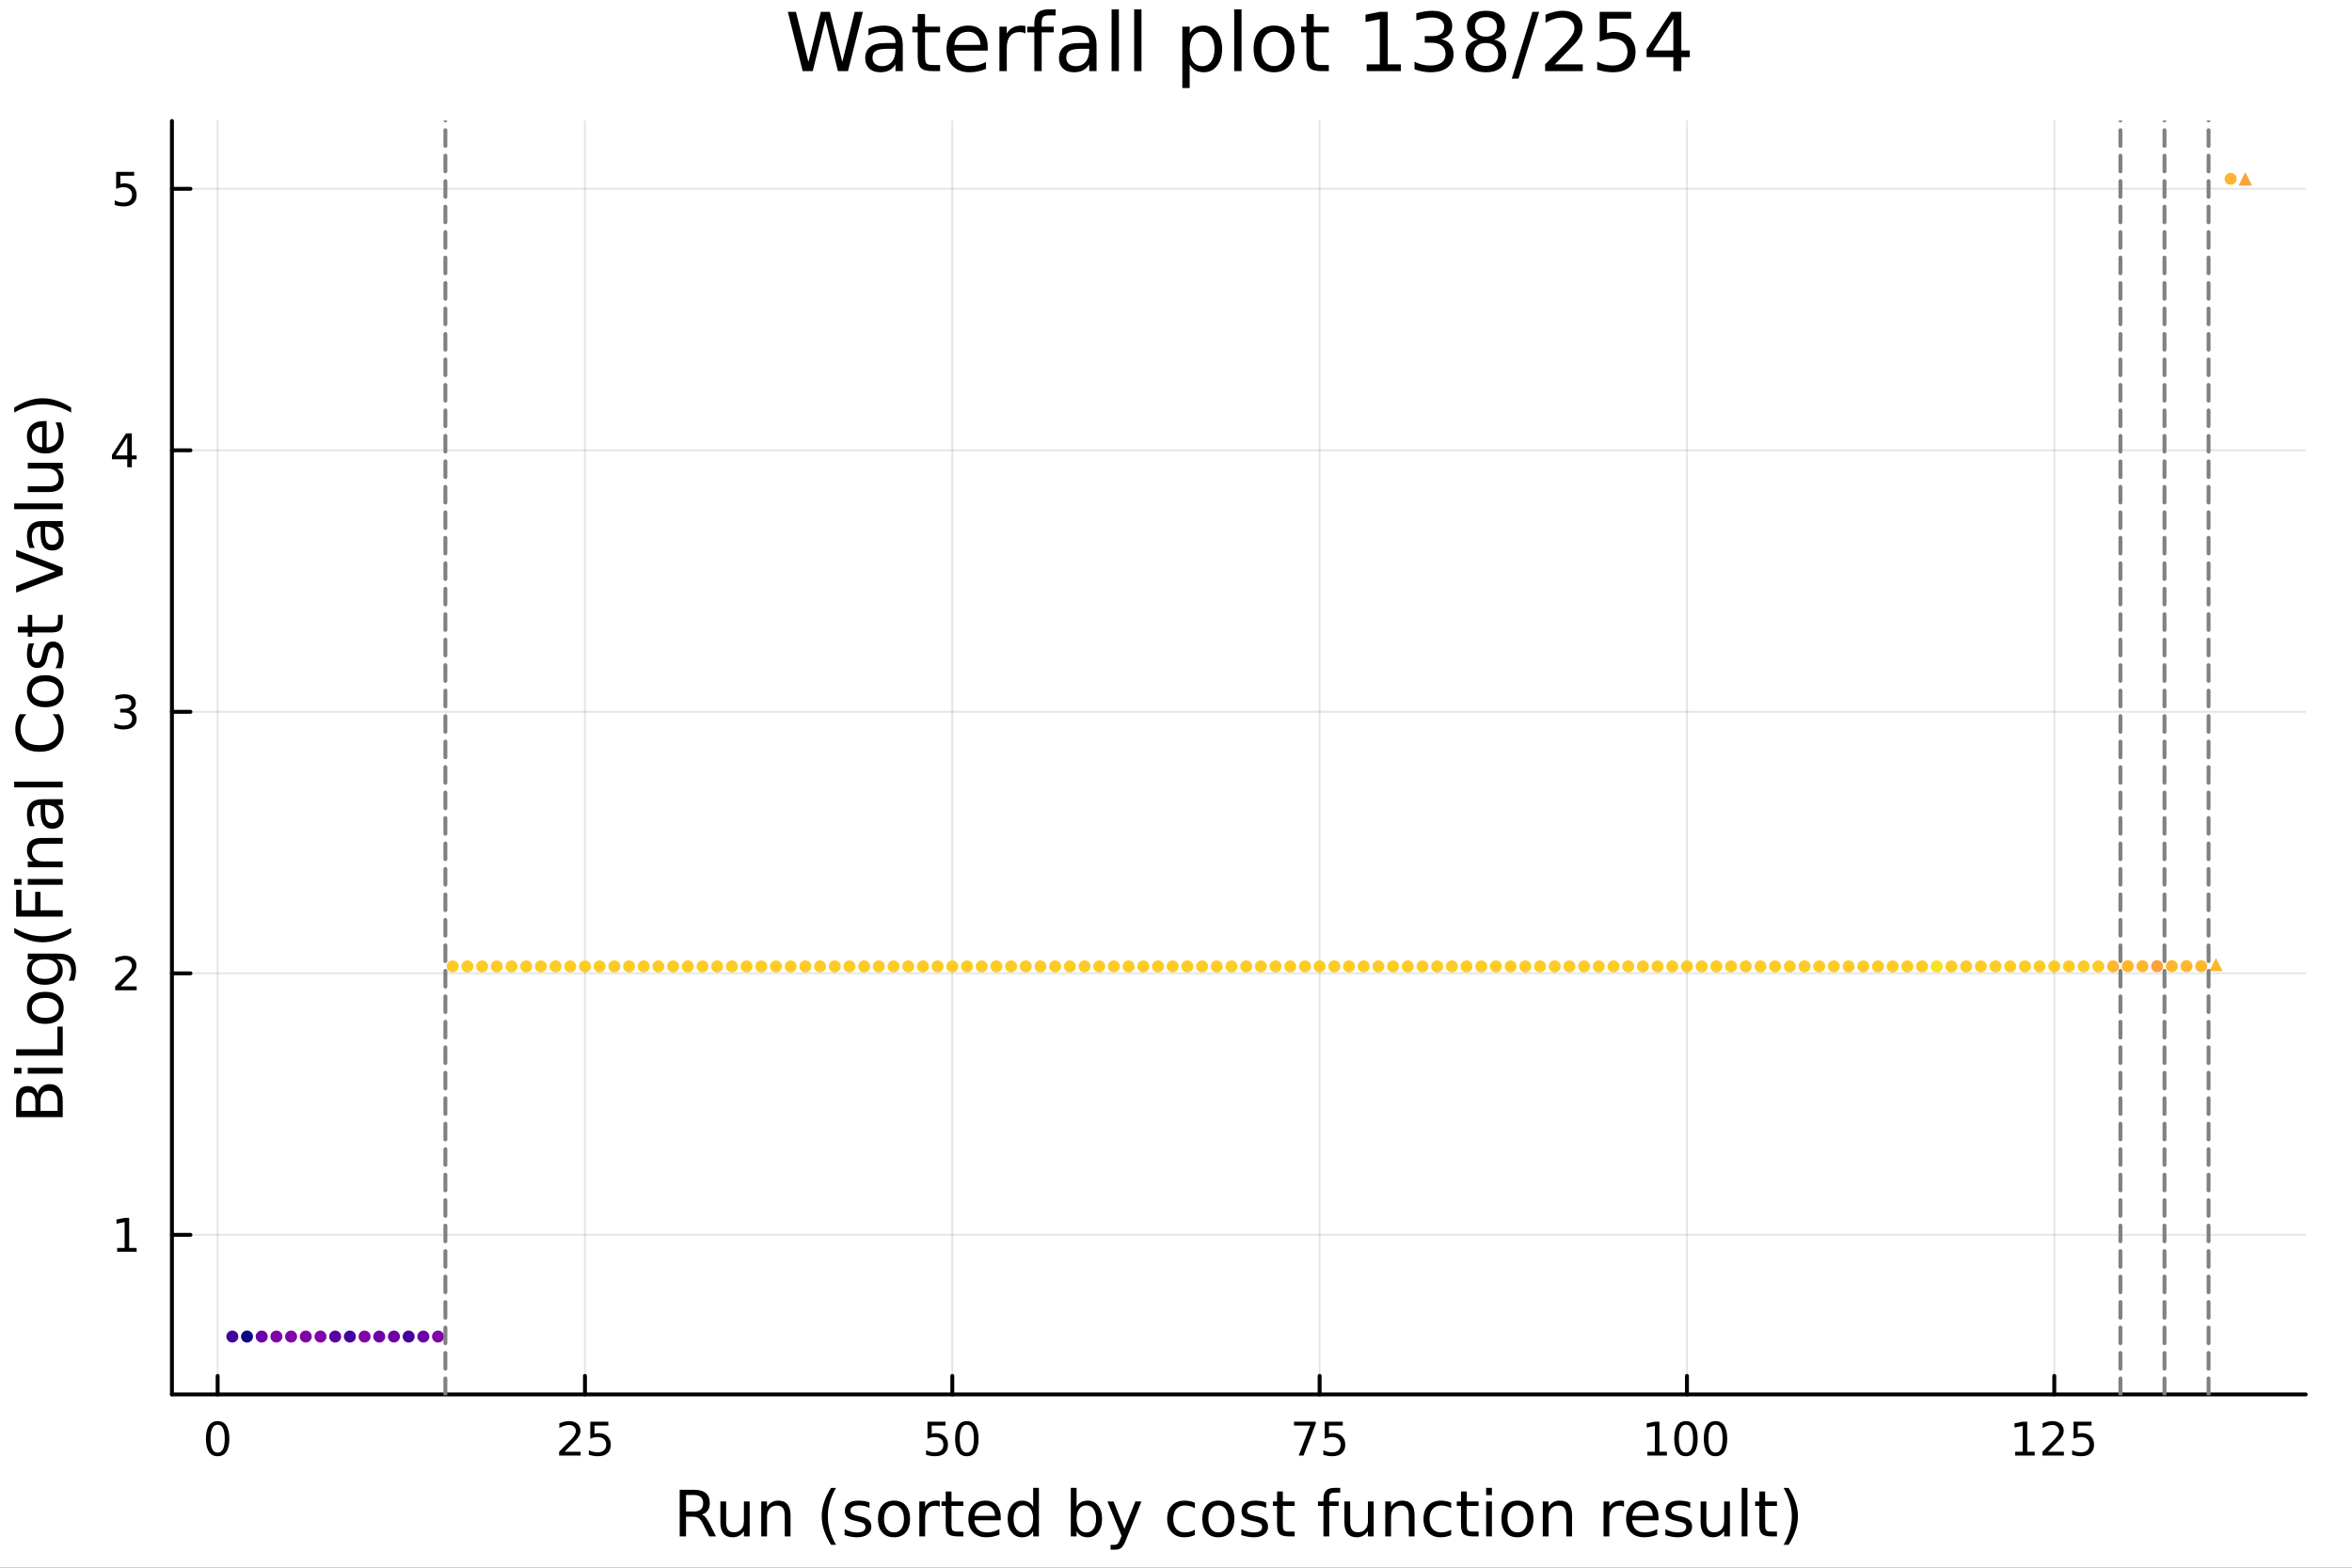 <?xml version="1.0" encoding="utf-8"?>
<svg xmlns="http://www.w3.org/2000/svg" xmlns:xlink="http://www.w3.org/1999/xlink" width="600" height="400" viewBox="0 0 2400 1600">
<rect x="0" y="0" width="2400" height="1600" fill="#333333" stroke="none"/>
<defs>
  <clipPath id="clip250">
    <rect x="0" y="0" width="2400" height="1600"/>
  </clipPath>
</defs>
<path clip-path="url(#clip250)" d="M0 1600 L2400 1600 L2400 0 L0 0  Z" fill="#ffffff" fill-rule="evenodd" fill-opacity="1"/>
<defs>
  <clipPath id="clip251">
    <rect x="480" y="0" width="1681" height="1600"/>
  </clipPath>
</defs>
<path clip-path="url(#clip250)" d="M175.445 1423.18 L2352.76 1423.18 L2352.76 123.472 L175.445 123.472  Z" fill="#ffffff" fill-rule="evenodd" fill-opacity="1"/>
<defs>
  <clipPath id="clip252">
    <rect x="175" y="123" width="2178" height="1301"/>
  </clipPath>
</defs>
<polyline clip-path="url(#clip252)" style="stroke:#000000; stroke-linecap:round; stroke-linejoin:round; stroke-width:2; stroke-opacity:0.1; fill:none" points="222.074,1423.18 222.074,123.472 "/>
<polyline clip-path="url(#clip252)" style="stroke:#000000; stroke-linecap:round; stroke-linejoin:round; stroke-width:2; stroke-opacity:0.1; fill:none" points="596.904,1423.18 596.904,123.472 "/>
<polyline clip-path="url(#clip252)" style="stroke:#000000; stroke-linecap:round; stroke-linejoin:round; stroke-width:2; stroke-opacity:0.1; fill:none" points="971.733,1423.18 971.733,123.472 "/>
<polyline clip-path="url(#clip252)" style="stroke:#000000; stroke-linecap:round; stroke-linejoin:round; stroke-width:2; stroke-opacity:0.1; fill:none" points="1346.56,1423.18 1346.56,123.472 "/>
<polyline clip-path="url(#clip252)" style="stroke:#000000; stroke-linecap:round; stroke-linejoin:round; stroke-width:2; stroke-opacity:0.1; fill:none" points="1721.39,1423.18 1721.39,123.472 "/>
<polyline clip-path="url(#clip252)" style="stroke:#000000; stroke-linecap:round; stroke-linejoin:round; stroke-width:2; stroke-opacity:0.1; fill:none" points="2096.22,1423.18 2096.22,123.472 "/>
<polyline clip-path="url(#clip252)" style="stroke:#000000; stroke-linecap:round; stroke-linejoin:round; stroke-width:2; stroke-opacity:0.1; fill:none" points="175.445,1260.29 2352.76,1260.29 "/>
<polyline clip-path="url(#clip252)" style="stroke:#000000; stroke-linecap:round; stroke-linejoin:round; stroke-width:2; stroke-opacity:0.1; fill:none" points="175.445,993.392 2352.76,993.392 "/>
<polyline clip-path="url(#clip252)" style="stroke:#000000; stroke-linecap:round; stroke-linejoin:round; stroke-width:2; stroke-opacity:0.1; fill:none" points="175.445,726.493 2352.76,726.493 "/>
<polyline clip-path="url(#clip252)" style="stroke:#000000; stroke-linecap:round; stroke-linejoin:round; stroke-width:2; stroke-opacity:0.1; fill:none" points="175.445,459.594 2352.76,459.594 "/>
<polyline clip-path="url(#clip252)" style="stroke:#000000; stroke-linecap:round; stroke-linejoin:round; stroke-width:2; stroke-opacity:0.1; fill:none" points="175.445,192.695 2352.76,192.695 "/>
<polyline clip-path="url(#clip250)" style="stroke:#000000; stroke-linecap:round; stroke-linejoin:round; stroke-width:4; stroke-opacity:1; fill:none" points="175.445,1423.18 2352.76,1423.18 "/>
<polyline clip-path="url(#clip250)" style="stroke:#000000; stroke-linecap:round; stroke-linejoin:round; stroke-width:4; stroke-opacity:1; fill:none" points="222.074,1423.18 222.074,1404.28 "/>
<polyline clip-path="url(#clip250)" style="stroke:#000000; stroke-linecap:round; stroke-linejoin:round; stroke-width:4; stroke-opacity:1; fill:none" points="596.904,1423.18 596.904,1404.28 "/>
<polyline clip-path="url(#clip250)" style="stroke:#000000; stroke-linecap:round; stroke-linejoin:round; stroke-width:4; stroke-opacity:1; fill:none" points="971.733,1423.18 971.733,1404.28 "/>
<polyline clip-path="url(#clip250)" style="stroke:#000000; stroke-linecap:round; stroke-linejoin:round; stroke-width:4; stroke-opacity:1; fill:none" points="1346.56,1423.18 1346.56,1404.28 "/>
<polyline clip-path="url(#clip250)" style="stroke:#000000; stroke-linecap:round; stroke-linejoin:round; stroke-width:4; stroke-opacity:1; fill:none" points="1721.39,1423.18 1721.39,1404.28 "/>
<polyline clip-path="url(#clip250)" style="stroke:#000000; stroke-linecap:round; stroke-linejoin:round; stroke-width:4; stroke-opacity:1; fill:none" points="2096.22,1423.18 2096.22,1404.28 "/>
<path clip-path="url(#clip250)" d="M222.074 1454.1 Q218.463 1454.1 216.634 1457.66 Q214.829 1461.2 214.829 1468.33 Q214.829 1475.44 216.634 1479.01 Q218.463 1482.55 222.074 1482.55 Q225.708 1482.55 227.514 1479.01 Q229.343 1475.44 229.343 1468.33 Q229.343 1461.2 227.514 1457.66 Q225.708 1454.1 222.074 1454.1 M222.074 1450.39 Q227.884 1450.39 230.94 1455 Q234.018 1459.58 234.018 1468.33 Q234.018 1477.06 230.94 1481.67 Q227.884 1486.25 222.074 1486.25 Q216.264 1486.25 213.185 1481.67 Q210.13 1477.06 210.13 1468.33 Q210.13 1459.58 213.185 1455 Q216.264 1450.39 222.074 1450.39 Z" fill="#000000" fill-rule="nonzero" fill-opacity="1" /><path clip-path="url(#clip250)" d="M576.175 1481.64 L592.494 1481.64 L592.494 1485.58 L570.55 1485.58 L570.55 1481.64 Q573.212 1478.89 577.795 1474.26 Q582.401 1469.61 583.582 1468.27 Q585.827 1465.74 586.707 1464.01 Q587.61 1462.25 587.61 1460.56 Q587.61 1457.8 585.665 1456.07 Q583.744 1454.33 580.642 1454.33 Q578.443 1454.33 575.989 1455.09 Q573.559 1455.86 570.781 1457.41 L570.781 1452.69 Q573.605 1451.55 576.059 1450.97 Q578.513 1450.39 580.55 1450.39 Q585.92 1450.39 589.114 1453.08 Q592.309 1455.77 592.309 1460.26 Q592.309 1462.39 591.499 1464.31 Q590.712 1466.2 588.605 1468.8 Q588.026 1469.47 584.925 1472.69 Q581.823 1475.88 576.175 1481.64 Z" fill="#000000" fill-rule="nonzero" fill-opacity="1" /><path clip-path="url(#clip250)" d="M602.355 1451.02 L620.711 1451.02 L620.711 1454.96 L606.637 1454.96 L606.637 1463.43 Q607.656 1463.08 608.674 1462.92 Q609.693 1462.73 610.712 1462.73 Q616.499 1462.73 619.878 1465.9 Q623.258 1469.08 623.258 1474.49 Q623.258 1480.07 619.786 1483.17 Q616.313 1486.25 609.994 1486.25 Q607.818 1486.25 605.549 1485.88 Q603.304 1485.51 600.897 1484.77 L600.897 1480.07 Q602.98 1481.2 605.202 1481.76 Q607.424 1482.32 609.901 1482.32 Q613.906 1482.32 616.244 1480.21 Q618.582 1478.1 618.582 1474.49 Q618.582 1470.88 616.244 1468.77 Q613.906 1466.67 609.901 1466.67 Q608.026 1466.67 606.151 1467.08 Q604.3 1467.5 602.355 1468.38 L602.355 1451.02 Z" fill="#000000" fill-rule="nonzero" fill-opacity="1" /><path clip-path="url(#clip250)" d="M946.433 1451.02 L964.789 1451.02 L964.789 1454.96 L950.715 1454.96 L950.715 1463.43 Q951.734 1463.08 952.752 1462.92 Q953.771 1462.73 954.789 1462.73 Q960.576 1462.73 963.956 1465.9 Q967.335 1469.08 967.335 1474.49 Q967.335 1480.07 963.863 1483.17 Q960.391 1486.25 954.071 1486.25 Q951.896 1486.25 949.627 1485.88 Q947.382 1485.51 944.974 1484.77 L944.974 1480.07 Q947.058 1481.2 949.28 1481.76 Q951.502 1482.32 953.979 1482.32 Q957.983 1482.32 960.321 1480.21 Q962.659 1478.1 962.659 1474.49 Q962.659 1470.88 960.321 1468.77 Q957.983 1466.67 953.979 1466.67 Q952.104 1466.67 950.229 1467.08 Q948.377 1467.5 946.433 1468.38 L946.433 1451.02 Z" fill="#000000" fill-rule="nonzero" fill-opacity="1" /><path clip-path="url(#clip250)" d="M986.548 1454.1 Q982.937 1454.1 981.108 1457.66 Q979.303 1461.2 979.303 1468.33 Q979.303 1475.44 981.108 1479.01 Q982.937 1482.55 986.548 1482.55 Q990.182 1482.55 991.988 1479.01 Q993.817 1475.44 993.817 1468.33 Q993.817 1461.2 991.988 1457.66 Q990.182 1454.1 986.548 1454.1 M986.548 1450.39 Q992.358 1450.39 995.414 1455 Q998.493 1459.58 998.493 1468.33 Q998.493 1477.06 995.414 1481.67 Q992.358 1486.25 986.548 1486.25 Q980.738 1486.25 977.659 1481.67 Q974.604 1477.06 974.604 1468.33 Q974.604 1459.58 977.659 1455 Q980.738 1450.39 986.548 1450.39 Z" fill="#000000" fill-rule="nonzero" fill-opacity="1" /><path clip-path="url(#clip250)" d="M1320.42 1451.02 L1342.64 1451.02 L1342.64 1453.01 L1330.09 1485.58 L1325.21 1485.58 L1337.01 1454.96 L1320.42 1454.96 L1320.42 1451.02 Z" fill="#000000" fill-rule="nonzero" fill-opacity="1" /><path clip-path="url(#clip250)" d="M1351.81 1451.02 L1370.16 1451.02 L1370.16 1454.96 L1356.09 1454.96 L1356.09 1463.43 Q1357.11 1463.08 1358.13 1462.92 Q1359.14 1462.73 1360.16 1462.73 Q1365.95 1462.73 1369.33 1465.9 Q1372.71 1469.08 1372.71 1474.49 Q1372.71 1480.07 1369.24 1483.17 Q1365.76 1486.25 1359.44 1486.25 Q1357.27 1486.25 1355 1485.88 Q1352.76 1485.51 1350.35 1484.77 L1350.35 1480.07 Q1352.43 1481.2 1354.65 1481.76 Q1356.88 1482.32 1359.35 1482.32 Q1363.36 1482.32 1365.69 1480.21 Q1368.03 1478.1 1368.03 1474.49 Q1368.03 1470.88 1365.69 1468.77 Q1363.36 1466.67 1359.35 1466.67 Q1357.48 1466.67 1355.6 1467.08 Q1353.75 1467.5 1351.81 1468.38 L1351.81 1451.02 Z" fill="#000000" fill-rule="nonzero" fill-opacity="1" /><path clip-path="url(#clip250)" d="M1681 1481.64 L1688.64 1481.64 L1688.64 1455.28 L1680.33 1456.95 L1680.33 1452.69 L1688.59 1451.02 L1693.27 1451.02 L1693.27 1481.64 L1700.91 1481.64 L1700.91 1485.58 L1681 1485.58 L1681 1481.64 Z" fill="#000000" fill-rule="nonzero" fill-opacity="1" /><path clip-path="url(#clip250)" d="M1720.35 1454.1 Q1716.74 1454.1 1714.91 1457.66 Q1713.11 1461.2 1713.11 1468.33 Q1713.11 1475.44 1714.91 1479.01 Q1716.74 1482.55 1720.35 1482.55 Q1723.99 1482.55 1725.79 1479.01 Q1727.62 1475.44 1727.62 1468.33 Q1727.62 1461.2 1725.79 1457.66 Q1723.99 1454.1 1720.35 1454.1 M1720.35 1450.39 Q1726.16 1450.39 1729.22 1455 Q1732.3 1459.58 1732.3 1468.33 Q1732.3 1477.06 1729.22 1481.67 Q1726.16 1486.25 1720.35 1486.25 Q1714.54 1486.25 1711.46 1481.67 Q1708.41 1477.06 1708.41 1468.33 Q1708.41 1459.58 1711.46 1455 Q1714.54 1450.39 1720.35 1450.39 Z" fill="#000000" fill-rule="nonzero" fill-opacity="1" /><path clip-path="url(#clip250)" d="M1750.51 1454.1 Q1746.9 1454.1 1745.07 1457.66 Q1743.27 1461.2 1743.27 1468.33 Q1743.27 1475.44 1745.07 1479.01 Q1746.9 1482.55 1750.51 1482.55 Q1754.15 1482.55 1755.95 1479.01 Q1757.78 1475.44 1757.78 1468.33 Q1757.78 1461.2 1755.95 1457.66 Q1754.15 1454.1 1750.51 1454.1 M1750.51 1450.39 Q1756.32 1450.39 1759.38 1455 Q1762.46 1459.58 1762.46 1468.33 Q1762.46 1477.06 1759.38 1481.67 Q1756.32 1486.25 1750.51 1486.25 Q1744.7 1486.25 1741.62 1481.67 Q1738.57 1477.06 1738.57 1468.33 Q1738.57 1459.58 1741.62 1455 Q1744.7 1450.39 1750.51 1450.39 Z" fill="#000000" fill-rule="nonzero" fill-opacity="1" /><path clip-path="url(#clip250)" d="M2056.33 1481.64 L2063.97 1481.64 L2063.97 1455.28 L2055.66 1456.95 L2055.66 1452.69 L2063.92 1451.02 L2068.6 1451.02 L2068.6 1481.64 L2076.23 1481.64 L2076.23 1485.58 L2056.33 1485.58 L2056.33 1481.64 Z" fill="#000000" fill-rule="nonzero" fill-opacity="1" /><path clip-path="url(#clip250)" d="M2089.71 1481.64 L2106.03 1481.64 L2106.03 1485.58 L2084.08 1485.58 L2084.08 1481.64 Q2086.74 1478.89 2091.33 1474.26 Q2095.93 1469.61 2097.11 1468.27 Q2099.36 1465.74 2100.24 1464.01 Q2101.14 1462.25 2101.14 1460.56 Q2101.14 1457.8 2099.2 1456.07 Q2097.28 1454.33 2094.17 1454.33 Q2091.97 1454.33 2089.52 1455.09 Q2087.09 1455.86 2084.31 1457.41 L2084.31 1452.69 Q2087.14 1451.55 2089.59 1450.97 Q2092.04 1450.39 2094.08 1450.39 Q2099.45 1450.39 2102.65 1453.08 Q2105.84 1455.77 2105.84 1460.26 Q2105.84 1462.39 2105.03 1464.31 Q2104.24 1466.2 2102.14 1468.8 Q2101.56 1469.47 2098.46 1472.69 Q2095.35 1475.88 2089.71 1481.64 Z" fill="#000000" fill-rule="nonzero" fill-opacity="1" /><path clip-path="url(#clip250)" d="M2115.89 1451.02 L2134.24 1451.02 L2134.24 1454.96 L2120.17 1454.96 L2120.17 1463.43 Q2121.19 1463.08 2122.21 1462.92 Q2123.22 1462.73 2124.24 1462.73 Q2130.03 1462.73 2133.41 1465.9 Q2136.79 1469.08 2136.79 1474.49 Q2136.79 1480.07 2133.32 1483.17 Q2129.84 1486.25 2123.53 1486.25 Q2121.35 1486.25 2119.08 1485.88 Q2116.84 1485.51 2114.43 1484.77 L2114.43 1480.07 Q2116.51 1481.2 2118.73 1481.76 Q2120.96 1482.32 2123.43 1482.32 Q2127.44 1482.32 2129.78 1480.21 Q2132.11 1478.1 2132.11 1474.49 Q2132.11 1470.88 2129.78 1468.77 Q2127.44 1466.67 2123.43 1466.67 Q2121.56 1466.67 2119.68 1467.08 Q2117.83 1467.5 2115.89 1468.38 L2115.89 1451.02 Z" fill="#000000" fill-rule="nonzero" fill-opacity="1" /><path clip-path="url(#clip250)" d="M716.125 1545.76 Q718.193 1546.46 720.135 1548.76 Q722.108 1551.05 724.082 1555.06 L730.607 1568.04 L723.7 1568.04 L717.621 1555.85 Q715.265 1551.08 713.037 1549.52 Q710.841 1547.96 707.022 1547.96 L700.019 1547.96 L700.019 1568.04 L693.59 1568.04 L693.59 1520.52 L708.104 1520.52 Q716.252 1520.52 720.262 1523.93 Q724.273 1527.34 724.273 1534.21 Q724.273 1538.7 722.172 1541.66 Q720.103 1544.62 716.125 1545.76 M700.019 1525.81 L700.019 1542.68 L708.104 1542.68 Q712.751 1542.68 715.106 1540.54 Q717.493 1538.38 717.493 1534.21 Q717.493 1530.04 715.106 1527.94 Q712.751 1525.81 708.104 1525.81 L700.019 1525.81 Z" fill="#000000" fill-rule="nonzero" fill-opacity="1" /><path clip-path="url(#clip250)" d="M735.094 1553.98 L735.094 1532.4 L740.951 1532.4 L740.951 1553.75 Q740.951 1558.81 742.924 1561.36 Q744.898 1563.87 748.844 1563.87 Q753.587 1563.87 756.324 1560.85 Q759.093 1557.83 759.093 1552.61 L759.093 1532.4 L764.95 1532.4 L764.95 1568.04 L759.093 1568.04 L759.093 1562.57 Q756.961 1565.82 754.128 1567.41 Q751.327 1568.97 747.603 1568.97 Q741.46 1568.97 738.277 1565.15 Q735.094 1561.33 735.094 1553.98 M749.831 1531.54 L749.831 1531.54 Z" fill="#000000" fill-rule="nonzero" fill-opacity="1" /><path clip-path="url(#clip250)" d="M806.645 1546.53 L806.645 1568.04 L800.789 1568.04 L800.789 1546.72 Q800.789 1541.66 798.815 1539.14 Q796.842 1536.63 792.895 1536.63 Q788.153 1536.63 785.415 1539.65 Q782.678 1542.68 782.678 1547.9 L782.678 1568.04 L776.79 1568.04 L776.79 1532.4 L782.678 1532.4 L782.678 1537.93 Q784.779 1534.72 787.612 1533.13 Q790.476 1531.54 794.2 1531.54 Q800.343 1531.54 803.494 1535.36 Q806.645 1539.14 806.645 1546.53 Z" fill="#000000" fill-rule="nonzero" fill-opacity="1" /><path clip-path="url(#clip250)" d="M853.115 1518.58 Q848.85 1525.9 846.781 1533.06 Q844.712 1540.23 844.712 1547.58 Q844.712 1554.93 846.781 1562.16 Q848.881 1569.35 853.115 1576.64 L848.022 1576.64 Q843.248 1569.16 840.861 1561.93 Q838.505 1554.71 838.505 1547.58 Q838.505 1540.48 840.861 1533.29 Q843.216 1526.09 848.022 1518.58 L853.115 1518.58 Z" fill="#000000" fill-rule="nonzero" fill-opacity="1" /><path clip-path="url(#clip250)" d="M887.203 1533.45 L887.203 1538.98 Q884.72 1537.71 882.047 1537.07 Q879.373 1536.44 876.509 1536.44 Q872.148 1536.44 869.952 1537.77 Q867.788 1539.11 867.788 1541.79 Q867.788 1543.82 869.347 1545 Q870.907 1546.15 875.617 1547.2 L877.623 1547.64 Q883.861 1548.98 886.471 1551.43 Q889.113 1553.85 889.113 1558.21 Q889.113 1563.17 885.166 1566.07 Q881.251 1568.97 874.376 1568.97 Q871.512 1568.97 868.392 1568.39 Q865.305 1567.85 861.867 1566.74 L861.867 1560.69 Q865.114 1562.38 868.265 1563.24 Q871.416 1564.07 874.503 1564.07 Q878.641 1564.07 880.869 1562.66 Q883.097 1561.23 883.097 1558.65 Q883.097 1556.27 881.474 1554.99 Q879.882 1553.72 874.44 1552.54 L872.403 1552.07 Q866.96 1550.92 864.541 1548.56 Q862.122 1546.18 862.122 1542.04 Q862.122 1537.01 865.687 1534.27 Q869.252 1531.54 875.808 1531.54 Q879.055 1531.54 881.919 1532.01 Q884.784 1532.49 887.203 1533.45 Z" fill="#000000" fill-rule="nonzero" fill-opacity="1" /><path clip-path="url(#clip250)" d="M912.252 1536.5 Q907.541 1536.5 904.804 1540.19 Q902.067 1543.85 902.067 1550.25 Q902.067 1556.65 904.772 1560.34 Q907.51 1564 912.252 1564 Q916.931 1564 919.668 1560.31 Q922.405 1556.62 922.405 1550.25 Q922.405 1543.92 919.668 1540.23 Q916.931 1536.5 912.252 1536.5 M912.252 1531.54 Q919.891 1531.54 924.251 1536.5 Q928.612 1541.47 928.612 1550.25 Q928.612 1559 924.251 1564 Q919.891 1568.97 912.252 1568.97 Q904.581 1568.97 900.221 1564 Q895.892 1559 895.892 1550.25 Q895.892 1541.47 900.221 1536.5 Q904.581 1531.54 912.252 1531.54 Z" fill="#000000" fill-rule="nonzero" fill-opacity="1" /><path clip-path="url(#clip250)" d="M958.976 1537.87 Q957.99 1537.3 956.812 1537.04 Q955.666 1536.76 954.266 1536.76 Q949.3 1536.76 946.627 1540 Q943.985 1543.22 943.985 1549.27 L943.985 1568.04 L938.097 1568.04 L938.097 1532.4 L943.985 1532.4 L943.985 1537.93 Q945.831 1534.69 948.791 1533.13 Q951.751 1531.54 955.984 1531.54 Q956.589 1531.54 957.321 1531.63 Q958.053 1531.7 958.944 1531.85 L958.976 1537.87 Z" fill="#000000" fill-rule="nonzero" fill-opacity="1" /><path clip-path="url(#clip250)" d="M970.912 1522.27 L970.912 1532.4 L982.975 1532.4 L982.975 1536.95 L970.912 1536.95 L970.912 1556.3 Q970.912 1560.66 972.09 1561.9 Q973.299 1563.14 976.959 1563.14 L982.975 1563.14 L982.975 1568.04 L976.959 1568.04 Q970.18 1568.04 967.602 1565.53 Q965.024 1562.98 965.024 1556.3 L965.024 1536.95 L960.727 1536.95 L960.727 1532.4 L965.024 1532.4 L965.024 1522.27 L970.912 1522.27 Z" fill="#000000" fill-rule="nonzero" fill-opacity="1" /><path clip-path="url(#clip250)" d="M1021.17 1548.76 L1021.17 1551.62 L994.242 1551.62 Q994.624 1557.67 997.871 1560.85 Q1001.15 1564 1006.97 1564 Q1010.35 1564 1013.5 1563.17 Q1016.68 1562.35 1019.8 1560.69 L1019.8 1566.23 Q1016.65 1567.57 1013.34 1568.27 Q1010.03 1568.97 1006.62 1568.97 Q998.094 1568.97 993.097 1564 Q988.131 1559.04 988.131 1550.57 Q988.131 1541.82 992.842 1536.69 Q997.584 1531.54 1005.61 1531.54 Q1012.8 1531.54 1016.97 1536.18 Q1021.17 1540.8 1021.17 1548.76 M1015.31 1547.04 Q1015.25 1542.23 1012.61 1539.37 Q1010 1536.5 1005.67 1536.5 Q1000.77 1536.5 997.807 1539.27 Q994.879 1542.04 994.433 1547.07 L1015.31 1547.04 Z" fill="#000000" fill-rule="nonzero" fill-opacity="1" /><path clip-path="url(#clip250)" d="M1054.24 1537.81 L1054.24 1518.52 L1060.1 1518.52 L1060.1 1568.04 L1054.24 1568.04 L1054.24 1562.7 Q1052.39 1565.88 1049.56 1567.44 Q1046.76 1568.97 1042.81 1568.97 Q1036.35 1568.97 1032.28 1563.81 Q1028.24 1558.65 1028.24 1550.25 Q1028.24 1541.85 1032.28 1536.69 Q1036.35 1531.54 1042.81 1531.54 Q1046.76 1531.54 1049.56 1533.1 Q1052.39 1534.62 1054.24 1537.81 M1034.28 1550.25 Q1034.28 1556.71 1036.92 1560.4 Q1039.6 1564.07 1044.24 1564.07 Q1048.89 1564.07 1051.57 1560.4 Q1054.24 1556.71 1054.24 1550.25 Q1054.24 1543.79 1051.57 1540.13 Q1048.89 1536.44 1044.24 1536.44 Q1039.6 1536.44 1036.92 1540.13 Q1034.28 1543.79 1034.28 1550.25 Z" fill="#000000" fill-rule="nonzero" fill-opacity="1" /><path clip-path="url(#clip250)" d="M1118.47 1550.25 Q1118.47 1543.79 1115.8 1540.13 Q1113.15 1536.44 1108.51 1536.44 Q1103.86 1536.44 1101.19 1540.13 Q1098.54 1543.79 1098.54 1550.25 Q1098.54 1556.71 1101.19 1560.4 Q1103.86 1564.07 1108.51 1564.07 Q1113.15 1564.07 1115.8 1560.4 Q1118.47 1556.71 1118.47 1550.25 M1098.54 1537.81 Q1100.39 1534.62 1103.19 1533.1 Q1106.02 1531.54 1109.94 1531.54 Q1116.43 1531.54 1120.47 1536.69 Q1124.55 1541.85 1124.55 1550.25 Q1124.55 1558.65 1120.47 1563.81 Q1116.43 1568.97 1109.94 1568.97 Q1106.02 1568.97 1103.19 1567.44 Q1100.39 1565.88 1098.54 1562.7 L1098.54 1568.04 L1092.66 1568.04 L1092.66 1518.52 L1098.54 1518.52 L1098.54 1537.81 Z" fill="#000000" fill-rule="nonzero" fill-opacity="1" /><path clip-path="url(#clip250)" d="M1149.09 1571.35 Q1146.61 1577.72 1144.25 1579.66 Q1141.89 1581.6 1137.95 1581.6 L1133.27 1581.6 L1133.27 1576.7 L1136.71 1576.7 Q1139.13 1576.7 1140.46 1575.56 Q1141.8 1574.41 1143.42 1570.14 L1144.47 1567.47 L1130.05 1532.4 L1136.26 1532.4 L1147.4 1560.28 L1158.54 1532.4 L1164.75 1532.4 L1149.09 1571.35 Z" fill="#000000" fill-rule="nonzero" fill-opacity="1" /><path clip-path="url(#clip250)" d="M1219.21 1533.76 L1219.21 1539.24 Q1216.72 1537.87 1214.21 1537.2 Q1211.73 1536.5 1209.18 1536.5 Q1203.48 1536.5 1200.33 1540.13 Q1197.18 1543.73 1197.18 1550.25 Q1197.18 1556.78 1200.33 1560.4 Q1203.48 1564 1209.18 1564 Q1211.73 1564 1214.21 1563.33 Q1216.72 1562.63 1219.21 1561.26 L1219.21 1566.68 Q1216.76 1567.82 1214.11 1568.39 Q1211.5 1568.97 1208.54 1568.97 Q1200.49 1568.97 1195.75 1563.91 Q1191.01 1558.85 1191.01 1550.25 Q1191.01 1541.53 1195.78 1536.53 Q1200.59 1531.54 1208.93 1531.54 Q1211.63 1531.54 1214.21 1532.11 Q1216.79 1532.65 1219.21 1533.76 Z" fill="#000000" fill-rule="nonzero" fill-opacity="1" /><path clip-path="url(#clip250)" d="M1243.21 1536.5 Q1238.49 1536.5 1235.76 1540.19 Q1233.02 1543.85 1233.02 1550.25 Q1233.02 1556.65 1235.73 1560.34 Q1238.46 1564 1243.21 1564 Q1247.88 1564 1250.62 1560.31 Q1253.36 1556.62 1253.36 1550.25 Q1253.36 1543.92 1250.62 1540.23 Q1247.88 1536.5 1243.21 1536.5 M1243.21 1531.54 Q1250.84 1531.54 1255.2 1536.5 Q1259.56 1541.47 1259.56 1550.25 Q1259.56 1559 1255.2 1564 Q1250.84 1568.97 1243.21 1568.97 Q1235.53 1568.97 1231.17 1564 Q1226.85 1559 1226.85 1550.25 Q1226.85 1541.47 1231.17 1536.5 Q1235.53 1531.54 1243.21 1531.54 Z" fill="#000000" fill-rule="nonzero" fill-opacity="1" /><path clip-path="url(#clip250)" d="M1292 1533.45 L1292 1538.98 Q1289.52 1537.71 1286.84 1537.07 Q1284.17 1536.44 1281.3 1536.44 Q1276.94 1536.44 1274.75 1537.77 Q1272.58 1539.11 1272.58 1541.79 Q1272.58 1543.82 1274.14 1545 Q1275.7 1546.15 1280.41 1547.2 L1282.42 1547.64 Q1288.66 1548.98 1291.27 1551.43 Q1293.91 1553.85 1293.91 1558.21 Q1293.91 1563.17 1289.96 1566.07 Q1286.05 1568.97 1279.17 1568.97 Q1276.31 1568.97 1273.19 1568.39 Q1270.1 1567.85 1266.66 1566.74 L1266.66 1560.69 Q1269.91 1562.38 1273.06 1563.24 Q1276.21 1564.07 1279.3 1564.07 Q1283.44 1564.07 1285.66 1562.66 Q1287.89 1561.23 1287.89 1558.65 Q1287.89 1556.27 1286.27 1554.99 Q1284.68 1553.72 1279.24 1552.54 L1277.2 1552.07 Q1271.76 1550.92 1269.34 1548.56 Q1266.92 1546.18 1266.92 1542.04 Q1266.92 1537.01 1270.48 1534.27 Q1274.05 1531.54 1280.6 1531.54 Q1283.85 1531.54 1286.71 1532.01 Q1289.58 1532.49 1292 1533.45 Z" fill="#000000" fill-rule="nonzero" fill-opacity="1" /><path clip-path="url(#clip250)" d="M1309.03 1522.27 L1309.03 1532.4 L1321.09 1532.4 L1321.09 1536.95 L1309.03 1536.95 L1309.03 1556.3 Q1309.03 1560.66 1310.2 1561.9 Q1311.41 1563.14 1315.07 1563.14 L1321.09 1563.14 L1321.09 1568.04 L1315.07 1568.04 Q1308.29 1568.04 1305.72 1565.53 Q1303.14 1562.98 1303.14 1556.3 L1303.14 1536.95 L1298.84 1536.95 L1298.84 1532.4 L1303.14 1532.4 L1303.14 1522.27 L1309.03 1522.27 Z" fill="#000000" fill-rule="nonzero" fill-opacity="1" /><path clip-path="url(#clip250)" d="M1367.56 1518.52 L1367.56 1523.39 L1361.96 1523.39 Q1358.81 1523.39 1357.57 1524.66 Q1356.36 1525.93 1356.36 1529.24 L1356.36 1532.4 L1366 1532.4 L1366 1536.95 L1356.36 1536.95 L1356.36 1568.04 L1350.47 1568.04 L1350.47 1536.95 L1344.87 1536.95 L1344.87 1532.4 L1350.47 1532.4 L1350.47 1529.91 Q1350.47 1523.96 1353.24 1521.26 Q1356.01 1518.52 1362.02 1518.52 L1367.56 1518.52 Z" fill="#000000" fill-rule="nonzero" fill-opacity="1" /><path clip-path="url(#clip250)" d="M1371.86 1553.98 L1371.86 1532.4 L1377.71 1532.4 L1377.71 1553.75 Q1377.71 1558.81 1379.69 1561.36 Q1381.66 1563.87 1385.61 1563.87 Q1390.35 1563.87 1393.09 1560.85 Q1395.85 1557.83 1395.85 1552.61 L1395.85 1532.4 L1401.71 1532.4 L1401.71 1568.04 L1395.85 1568.04 L1395.85 1562.57 Q1393.72 1565.82 1390.89 1567.41 Q1388.09 1568.97 1384.36 1568.97 Q1378.22 1568.97 1375.04 1565.15 Q1371.86 1561.33 1371.86 1553.98 M1386.59 1531.54 L1386.59 1531.54 Z" fill="#000000" fill-rule="nonzero" fill-opacity="1" /><path clip-path="url(#clip250)" d="M1443.41 1546.53 L1443.41 1568.04 L1437.55 1568.04 L1437.55 1546.72 Q1437.55 1541.66 1435.58 1539.14 Q1433.6 1536.63 1429.66 1536.63 Q1424.91 1536.63 1422.18 1539.65 Q1419.44 1542.68 1419.44 1547.9 L1419.44 1568.04 L1413.55 1568.04 L1413.55 1532.4 L1419.44 1532.4 L1419.44 1537.93 Q1421.54 1534.72 1424.37 1533.13 Q1427.24 1531.54 1430.96 1531.54 Q1437.1 1531.54 1440.26 1535.36 Q1443.41 1539.14 1443.41 1546.53 Z" fill="#000000" fill-rule="nonzero" fill-opacity="1" /><path clip-path="url(#clip250)" d="M1480.74 1533.76 L1480.74 1539.24 Q1478.26 1537.87 1475.74 1537.2 Q1473.26 1536.5 1470.72 1536.5 Q1465.02 1536.5 1461.87 1540.13 Q1458.72 1543.73 1458.72 1550.25 Q1458.72 1556.78 1461.87 1560.4 Q1465.02 1564 1470.72 1564 Q1473.26 1564 1475.74 1563.33 Q1478.26 1562.63 1480.74 1561.26 L1480.74 1566.68 Q1478.29 1567.82 1475.65 1568.39 Q1473.04 1568.97 1470.08 1568.97 Q1462.03 1568.97 1457.28 1563.91 Q1452.54 1558.85 1452.54 1550.25 Q1452.54 1541.53 1457.32 1536.53 Q1462.12 1531.54 1470.46 1531.54 Q1473.17 1531.54 1475.74 1532.11 Q1478.32 1532.65 1480.74 1533.76 Z" fill="#000000" fill-rule="nonzero" fill-opacity="1" /><path clip-path="url(#clip250)" d="M1496.72 1522.27 L1496.72 1532.4 L1508.78 1532.4 L1508.78 1536.95 L1496.72 1536.95 L1496.72 1556.3 Q1496.72 1560.66 1497.9 1561.9 Q1499.11 1563.14 1502.77 1563.14 L1508.78 1563.14 L1508.78 1568.04 L1502.77 1568.04 Q1495.99 1568.04 1493.41 1565.53 Q1490.83 1562.98 1490.83 1556.3 L1490.83 1536.95 L1486.53 1536.95 L1486.53 1532.4 L1490.83 1532.4 L1490.83 1522.27 L1496.72 1522.27 Z" fill="#000000" fill-rule="nonzero" fill-opacity="1" /><path clip-path="url(#clip250)" d="M1516.48 1532.4 L1522.34 1532.4 L1522.34 1568.04 L1516.48 1568.04 L1516.48 1532.4 M1516.48 1518.52 L1522.34 1518.52 L1522.34 1525.93 L1516.48 1525.93 L1516.48 1518.52 Z" fill="#000000" fill-rule="nonzero" fill-opacity="1" /><path clip-path="url(#clip250)" d="M1548.41 1536.5 Q1543.7 1536.5 1540.96 1540.19 Q1538.22 1543.85 1538.22 1550.25 Q1538.22 1556.65 1540.93 1560.34 Q1543.67 1564 1548.41 1564 Q1553.09 1564 1555.82 1560.31 Q1558.56 1556.62 1558.56 1550.25 Q1558.56 1543.92 1555.82 1540.23 Q1553.09 1536.5 1548.41 1536.5 M1548.41 1531.54 Q1556.05 1531.54 1560.41 1536.5 Q1564.77 1541.47 1564.77 1550.25 Q1564.77 1559 1560.41 1564 Q1556.05 1568.97 1548.41 1568.97 Q1540.74 1568.97 1536.38 1564 Q1532.05 1559 1532.05 1550.25 Q1532.05 1541.47 1536.38 1536.5 Q1540.74 1531.54 1548.41 1531.54 Z" fill="#000000" fill-rule="nonzero" fill-opacity="1" /><path clip-path="url(#clip250)" d="M1604.11 1546.53 L1604.11 1568.04 L1598.25 1568.04 L1598.25 1546.72 Q1598.25 1541.66 1596.28 1539.14 Q1594.31 1536.63 1590.36 1536.63 Q1585.62 1536.63 1582.88 1539.65 Q1580.14 1542.68 1580.14 1547.9 L1580.14 1568.04 L1574.25 1568.04 L1574.25 1532.4 L1580.14 1532.4 L1580.14 1537.93 Q1582.24 1534.72 1585.08 1533.13 Q1587.94 1531.54 1591.66 1531.54 Q1597.81 1531.54 1600.96 1535.36 Q1604.11 1539.14 1604.11 1546.53 Z" fill="#000000" fill-rule="nonzero" fill-opacity="1" /><path clip-path="url(#clip250)" d="M1657.17 1537.87 Q1656.18 1537.3 1655 1537.04 Q1653.86 1536.76 1652.46 1536.76 Q1647.49 1536.76 1644.82 1540 Q1642.18 1543.22 1642.18 1549.27 L1642.18 1568.04 L1636.29 1568.04 L1636.29 1532.4 L1642.18 1532.4 L1642.18 1537.93 Q1644.02 1534.69 1646.98 1533.13 Q1649.94 1531.54 1654.18 1531.54 Q1654.78 1531.54 1655.51 1531.63 Q1656.24 1531.7 1657.14 1531.85 L1657.17 1537.87 Z" fill="#000000" fill-rule="nonzero" fill-opacity="1" /><path clip-path="url(#clip250)" d="M1692.37 1548.76 L1692.37 1551.62 L1665.44 1551.62 Q1665.82 1557.67 1669.07 1560.85 Q1672.35 1564 1678.17 1564 Q1681.55 1564 1684.7 1563.17 Q1687.88 1562.35 1691 1560.69 L1691 1566.23 Q1687.85 1567.57 1684.54 1568.27 Q1681.23 1568.97 1677.82 1568.97 Q1669.29 1568.97 1664.3 1564 Q1659.33 1559.04 1659.33 1550.57 Q1659.33 1541.82 1664.04 1536.69 Q1668.78 1531.54 1676.81 1531.54 Q1684 1531.54 1688.17 1536.18 Q1692.37 1540.8 1692.37 1548.76 M1686.51 1547.04 Q1686.45 1542.23 1683.81 1539.37 Q1681.2 1536.5 1676.87 1536.5 Q1671.97 1536.5 1669.01 1539.27 Q1666.08 1542.04 1665.63 1547.07 L1686.51 1547.04 Z" fill="#000000" fill-rule="nonzero" fill-opacity="1" /><path clip-path="url(#clip250)" d="M1724.71 1533.45 L1724.71 1538.98 Q1722.22 1537.71 1719.55 1537.07 Q1716.88 1536.44 1714.01 1536.44 Q1709.65 1536.44 1707.46 1537.77 Q1705.29 1539.11 1705.29 1541.79 Q1705.29 1543.82 1706.85 1545 Q1708.41 1546.15 1713.12 1547.2 L1715.13 1547.64 Q1721.37 1548.98 1723.98 1551.43 Q1726.62 1553.85 1726.62 1558.21 Q1726.62 1563.17 1722.67 1566.07 Q1718.76 1568.97 1711.88 1568.97 Q1709.02 1568.97 1705.9 1568.39 Q1702.81 1567.85 1699.37 1566.74 L1699.37 1560.69 Q1702.62 1562.38 1705.77 1563.24 Q1708.92 1564.07 1712.01 1564.07 Q1716.15 1564.07 1718.37 1562.66 Q1720.6 1561.23 1720.6 1558.65 Q1720.6 1556.27 1718.98 1554.99 Q1717.39 1553.72 1711.94 1552.54 L1709.91 1552.07 Q1704.46 1550.92 1702.05 1548.56 Q1699.63 1546.18 1699.63 1542.04 Q1699.63 1537.01 1703.19 1534.27 Q1706.76 1531.54 1713.31 1531.54 Q1716.56 1531.54 1719.42 1532.01 Q1722.29 1532.49 1724.71 1533.45 Z" fill="#000000" fill-rule="nonzero" fill-opacity="1" /><path clip-path="url(#clip250)" d="M1735.34 1553.98 L1735.34 1532.4 L1741.19 1532.4 L1741.19 1553.75 Q1741.19 1558.81 1743.17 1561.36 Q1745.14 1563.87 1749.09 1563.87 Q1753.83 1563.87 1756.57 1560.85 Q1759.34 1557.83 1759.34 1552.61 L1759.34 1532.4 L1765.19 1532.4 L1765.19 1568.04 L1759.34 1568.04 L1759.34 1562.57 Q1757.2 1565.82 1754.37 1567.41 Q1751.57 1568.97 1747.85 1568.97 Q1741.7 1568.97 1738.52 1565.15 Q1735.34 1561.33 1735.34 1553.98 M1750.07 1531.54 L1750.07 1531.54 Z" fill="#000000" fill-rule="nonzero" fill-opacity="1" /><path clip-path="url(#clip250)" d="M1777.26 1518.52 L1783.11 1518.52 L1783.11 1568.04 L1777.26 1568.04 L1777.26 1518.52 Z" fill="#000000" fill-rule="nonzero" fill-opacity="1" /><path clip-path="url(#clip250)" d="M1801.16 1522.27 L1801.16 1532.4 L1813.22 1532.4 L1813.22 1536.95 L1801.16 1536.95 L1801.16 1556.3 Q1801.16 1560.66 1802.34 1561.9 Q1803.55 1563.14 1807.21 1563.14 L1813.22 1563.14 L1813.22 1568.04 L1807.21 1568.04 Q1800.43 1568.04 1797.85 1565.53 Q1795.27 1562.98 1795.27 1556.3 L1795.27 1536.95 L1790.97 1536.95 L1790.97 1532.4 L1795.27 1532.4 L1795.27 1522.27 L1801.16 1522.27 Z" fill="#000000" fill-rule="nonzero" fill-opacity="1" /><path clip-path="url(#clip250)" d="M1820 1518.58 L1825.09 1518.58 Q1829.87 1526.09 1832.22 1533.29 Q1834.61 1540.48 1834.61 1547.58 Q1834.61 1554.71 1832.22 1561.93 Q1829.87 1569.16 1825.09 1576.64 L1820 1576.64 Q1824.23 1569.35 1826.3 1562.16 Q1828.4 1554.93 1828.4 1547.58 Q1828.4 1540.23 1826.3 1533.06 Q1824.23 1525.9 1820 1518.58 Z" fill="#000000" fill-rule="nonzero" fill-opacity="1" /><polyline clip-path="url(#clip250)" style="stroke:#000000; stroke-linecap:round; stroke-linejoin:round; stroke-width:4; stroke-opacity:1; fill:none" points="175.445,1423.18 175.445,123.472 "/>
<polyline clip-path="url(#clip250)" style="stroke:#000000; stroke-linecap:round; stroke-linejoin:round; stroke-width:4; stroke-opacity:1; fill:none" points="175.445,1260.29 194.343,1260.29 "/>
<polyline clip-path="url(#clip250)" style="stroke:#000000; stroke-linecap:round; stroke-linejoin:round; stroke-width:4; stroke-opacity:1; fill:none" points="175.445,993.392 194.343,993.392 "/>
<polyline clip-path="url(#clip250)" style="stroke:#000000; stroke-linecap:round; stroke-linejoin:round; stroke-width:4; stroke-opacity:1; fill:none" points="175.445,726.493 194.343,726.493 "/>
<polyline clip-path="url(#clip250)" style="stroke:#000000; stroke-linecap:round; stroke-linejoin:round; stroke-width:4; stroke-opacity:1; fill:none" points="175.445,459.594 194.343,459.594 "/>
<polyline clip-path="url(#clip250)" style="stroke:#000000; stroke-linecap:round; stroke-linejoin:round; stroke-width:4; stroke-opacity:1; fill:none" points="175.445,192.695 194.343,192.695 "/>
<path clip-path="url(#clip250)" d="M119.538 1273.64 L127.177 1273.64 L127.177 1247.27 L118.867 1248.94 L118.867 1244.68 L127.13 1243.01 L131.806 1243.01 L131.806 1273.64 L139.445 1273.64 L139.445 1277.57 L119.538 1277.57 L119.538 1273.64 Z" fill="#000000" fill-rule="nonzero" fill-opacity="1" /><path clip-path="url(#clip250)" d="M123.126 1006.74 L139.445 1006.74 L139.445 1010.67 L117.501 1010.67 L117.501 1006.74 Q120.163 1003.98 124.746 999.353 Q129.353 994.7 130.533 993.358 Q132.779 990.835 133.658 989.099 Q134.561 987.339 134.561 985.649 Q134.561 982.895 132.617 981.159 Q130.695 979.423 127.593 979.423 Q125.394 979.423 122.941 980.187 Q120.51 980.95 117.732 982.501 L117.732 977.779 Q120.556 976.645 123.01 976.066 Q125.464 975.487 127.501 975.487 Q132.871 975.487 136.066 978.173 Q139.26 980.858 139.26 985.349 Q139.26 987.478 138.45 989.399 Q137.663 991.298 135.556 993.89 Q134.978 994.561 131.876 997.779 Q128.774 1000.97 123.126 1006.74 Z" fill="#000000" fill-rule="nonzero" fill-opacity="1" /><path clip-path="url(#clip250)" d="M132.316 725.139 Q135.672 725.857 137.547 728.125 Q139.445 730.394 139.445 733.727 Q139.445 738.843 135.927 741.644 Q132.408 744.445 125.927 744.445 Q123.751 744.445 121.436 744.005 Q119.144 743.588 116.691 742.732 L116.691 738.218 Q118.635 739.352 120.95 739.931 Q123.265 740.51 125.788 740.51 Q130.186 740.51 132.478 738.773 Q134.792 737.037 134.792 733.727 Q134.792 730.672 132.64 728.959 Q130.51 727.223 126.691 727.223 L122.663 727.223 L122.663 723.38 L126.876 723.38 Q130.325 723.38 132.154 722.014 Q133.982 720.625 133.982 718.033 Q133.982 715.371 132.084 713.959 Q130.209 712.524 126.691 712.524 Q124.769 712.524 122.57 712.94 Q120.371 713.357 117.732 714.237 L117.732 710.07 Q120.394 709.329 122.709 708.959 Q125.047 708.588 127.107 708.588 Q132.431 708.588 135.533 711.019 Q138.635 713.426 138.635 717.547 Q138.635 720.417 136.992 722.408 Q135.348 724.375 132.316 725.139 Z" fill="#000000" fill-rule="nonzero" fill-opacity="1" /><path clip-path="url(#clip250)" d="M129.862 446.388 L118.056 464.837 L129.862 464.837 L129.862 446.388 M128.635 442.314 L134.515 442.314 L134.515 464.837 L139.445 464.837 L139.445 468.726 L134.515 468.726 L134.515 476.874 L129.862 476.874 L129.862 468.726 L114.26 468.726 L114.26 464.212 L128.635 442.314 Z" fill="#000000" fill-rule="nonzero" fill-opacity="1" /><path clip-path="url(#clip250)" d="M118.543 175.415 L136.899 175.415 L136.899 179.35 L122.825 179.35 L122.825 187.823 Q123.843 187.475 124.862 187.313 Q125.88 187.128 126.899 187.128 Q132.686 187.128 136.066 190.299 Q139.445 193.471 139.445 198.887 Q139.445 204.466 135.973 207.568 Q132.501 210.647 126.181 210.647 Q124.005 210.647 121.737 210.276 Q119.492 209.906 117.084 209.165 L117.084 204.466 Q119.168 205.6 121.39 206.156 Q123.612 206.711 126.089 206.711 Q130.093 206.711 132.431 204.605 Q134.769 202.498 134.769 198.887 Q134.769 195.276 132.431 193.17 Q130.093 191.063 126.089 191.063 Q124.214 191.063 122.339 191.48 Q120.487 191.897 118.543 192.776 L118.543 175.415 Z" fill="#000000" fill-rule="nonzero" fill-opacity="1" /><path clip-path="url(#clip250)" d="M41.31 1133.75 L58.721 1133.75 L58.721 1123.44 Q58.721 1118.25 56.588 1115.77 Q54.424 1113.25 50 1113.25 Q45.544 1113.25 43.443 1115.77 Q41.31 1118.25 41.31 1123.44 L41.31 1133.75 M21.768 1133.75 L36.09 1133.75 L36.09 1124.24 Q36.09 1119.52 34.34 1117.23 Q32.558 1114.91 28.929 1114.91 Q25.332 1114.91 23.55 1117.23 Q21.768 1119.52 21.768 1124.24 L21.768 1133.75 M16.484 1140.18 L16.484 1123.76 Q16.484 1116.41 19.54 1112.43 Q22.595 1108.45 28.229 1108.45 Q32.589 1108.45 35.167 1110.49 Q37.746 1112.52 38.382 1116.47 Q39.401 1111.73 42.647 1109.12 Q45.862 1106.48 50.7 1106.48 Q57.066 1106.48 60.535 1110.8 Q64.004 1115.13 64.004 1123.12 L64.004 1140.18 L16.484 1140.18 Z" fill="#000000" fill-rule="nonzero" fill-opacity="1" /><path clip-path="url(#clip250)" d="M28.356 1095.72 L28.356 1089.86 L64.004 1089.86 L64.004 1095.72 L28.356 1095.72 M14.479 1095.72 L14.479 1089.86 L21.895 1089.86 L21.895 1095.72 L14.479 1095.72 Z" fill="#000000" fill-rule="nonzero" fill-opacity="1" /><path clip-path="url(#clip250)" d="M16.484 1077.35 L16.484 1070.92 L58.593 1070.92 L58.593 1047.78 L64.004 1047.78 L64.004 1077.35 L16.484 1077.35 Z" fill="#000000" fill-rule="nonzero" fill-opacity="1" /><path clip-path="url(#clip250)" d="M32.462 1028.62 Q32.462 1033.33 36.154 1036.07 Q39.815 1038.81 46.212 1038.81 Q52.609 1038.81 56.302 1036.1 Q59.962 1033.37 59.962 1028.62 Q59.962 1023.94 56.27 1021.21 Q52.578 1018.47 46.212 1018.47 Q39.878 1018.47 36.186 1021.21 Q32.462 1023.94 32.462 1028.62 M27.497 1028.62 Q27.497 1020.98 32.462 1016.62 Q37.427 1012.26 46.212 1012.26 Q54.965 1012.26 59.962 1016.62 Q64.927 1020.98 64.927 1028.62 Q64.927 1036.29 59.962 1040.65 Q54.965 1044.98 46.212 1044.98 Q37.427 1044.98 32.462 1040.65 Q27.497 1036.29 27.497 1028.62 Z" fill="#000000" fill-rule="nonzero" fill-opacity="1" /><path clip-path="url(#clip250)" d="M45.766 979.097 Q39.401 979.097 35.9 981.739 Q32.398 984.349 32.398 989.092 Q32.398 993.802 35.9 996.444 Q39.401 999.054 45.766 999.054 Q52.1 999.054 55.601 996.444 Q59.103 993.802 59.103 989.092 Q59.103 984.349 55.601 981.739 Q52.1 979.097 45.766 979.097 M59.58 973.241 Q68.683 973.241 73.107 977.283 Q77.563 981.325 77.563 989.665 Q77.563 992.752 77.086 995.489 Q76.64 998.226 75.685 1000.8 L69.988 1000.8 Q71.388 998.226 72.057 995.712 Q72.725 993.197 72.725 990.588 Q72.725 984.827 69.701 981.962 Q66.71 979.097 60.63 979.097 L57.734 979.097 Q60.885 980.912 62.445 983.744 Q64.004 986.577 64.004 990.524 Q64.004 997.081 59.007 1001.09 Q54.01 1005.1 45.766 1005.1 Q37.491 1005.1 32.494 1001.09 Q27.497 997.081 27.497 990.524 Q27.497 986.577 29.056 983.744 Q30.616 980.912 33.767 979.097 L28.356 979.097 L28.356 973.241 L59.58 973.241 Z" fill="#000000" fill-rule="nonzero" fill-opacity="1" /><path clip-path="url(#clip250)" d="M14.543 947.11 Q21.863 951.375 29.025 953.444 Q36.186 955.513 43.538 955.513 Q50.891 955.513 58.116 953.444 Q65.309 951.343 72.598 947.11 L72.598 952.202 Q65.118 956.977 57.893 959.364 Q50.668 961.719 43.538 961.719 Q36.441 961.719 29.247 959.364 Q22.054 957.008 14.543 952.202 L14.543 947.11 Z" fill="#000000" fill-rule="nonzero" fill-opacity="1" /><path clip-path="url(#clip250)" d="M16.484 935.492 L16.484 908.183 L21.895 908.183 L21.895 929.063 L35.9 929.063 L35.9 910.221 L41.31 910.221 L41.31 929.063 L64.004 929.063 L64.004 935.492 L16.484 935.492 Z" fill="#000000" fill-rule="nonzero" fill-opacity="1" /><path clip-path="url(#clip250)" d="M28.356 902.995 L28.356 897.139 L64.004 897.139 L64.004 902.995 L28.356 902.995 M14.479 902.995 L14.479 897.139 L21.895 897.139 L21.895 902.995 L14.479 902.995 Z" fill="#000000" fill-rule="nonzero" fill-opacity="1" /><path clip-path="url(#clip250)" d="M42.488 855.253 L64.004 855.253 L64.004 861.109 L42.679 861.109 Q37.618 861.109 35.104 863.082 Q32.589 865.056 32.589 869.003 Q32.589 873.745 35.613 876.482 Q38.637 879.22 43.857 879.22 L64.004 879.22 L64.004 885.108 L28.356 885.108 L28.356 879.22 L33.894 879.22 Q30.68 877.119 29.088 874.286 Q27.497 871.422 27.497 867.698 Q27.497 861.555 31.316 858.404 Q35.104 855.253 42.488 855.253 Z" fill="#000000" fill-rule="nonzero" fill-opacity="1" /><path clip-path="url(#clip250)" d="M46.085 827.371 Q46.085 834.469 47.708 837.206 Q49.331 839.943 53.246 839.943 Q56.365 839.943 58.211 837.906 Q60.026 835.837 60.026 832.304 Q60.026 827.434 56.588 824.506 Q53.119 821.546 47.39 821.546 L46.085 821.546 L46.085 827.371 M43.666 815.69 L64.004 815.69 L64.004 821.546 L58.593 821.546 Q61.84 823.551 63.399 826.543 Q64.927 829.535 64.927 833.864 Q64.927 839.338 61.872 842.585 Q58.784 845.8 53.628 845.8 Q47.612 845.8 44.557 841.789 Q41.501 837.747 41.501 829.758 L41.501 821.546 L40.928 821.546 Q36.886 821.546 34.69 824.22 Q32.462 826.862 32.462 831.668 Q32.462 834.723 33.194 837.62 Q33.926 840.516 35.39 843.19 L29.98 843.19 Q28.738 839.975 28.133 836.951 Q27.497 833.928 27.497 831.063 Q27.497 823.329 31.507 819.509 Q35.518 815.69 43.666 815.69 Z" fill="#000000" fill-rule="nonzero" fill-opacity="1" /><path clip-path="url(#clip250)" d="M14.479 803.627 L14.479 797.77 L64.004 797.77 L64.004 803.627 L14.479 803.627 Z" fill="#000000" fill-rule="nonzero" fill-opacity="1" /><path clip-path="url(#clip250)" d="M20.144 728.957 L26.924 728.957 Q23.9 732.204 22.404 735.896 Q20.908 739.556 20.908 743.694 Q20.908 751.842 25.905 756.17 Q30.871 760.499 40.292 760.499 Q49.681 760.499 54.678 756.17 Q59.644 751.842 59.644 743.694 Q59.644 739.556 58.148 735.896 Q56.652 732.204 53.628 728.957 L60.344 728.957 Q62.636 732.331 63.781 736.118 Q64.927 739.874 64.927 744.076 Q64.927 754.865 58.339 761.072 Q51.718 767.279 40.292 767.279 Q28.834 767.279 22.245 761.072 Q15.625 754.865 15.625 744.076 Q15.625 739.811 16.771 736.055 Q17.885 732.267 20.144 728.957 Z" fill="#000000" fill-rule="nonzero" fill-opacity="1" /><path clip-path="url(#clip250)" d="M32.462 705.468 Q32.462 710.178 36.154 712.915 Q39.815 715.653 46.212 715.653 Q52.609 715.653 56.302 712.947 Q59.962 710.21 59.962 705.468 Q59.962 700.789 56.27 698.052 Q52.578 695.314 46.212 695.314 Q39.878 695.314 36.186 698.052 Q32.462 700.789 32.462 705.468 M27.497 705.468 Q27.497 697.829 32.462 693.468 Q37.427 689.108 46.212 689.108 Q54.965 689.108 59.962 693.468 Q64.927 697.829 64.927 705.468 Q64.927 713.138 59.962 717.499 Q54.965 721.827 46.212 721.827 Q37.427 721.827 32.462 717.499 Q27.497 713.138 27.497 705.468 Z" fill="#000000" fill-rule="nonzero" fill-opacity="1" /><path clip-path="url(#clip250)" d="M29.407 656.674 L34.945 656.674 Q33.672 659.157 33.035 661.831 Q32.398 664.504 32.398 667.369 Q32.398 671.729 33.735 673.925 Q35.072 676.09 37.746 676.09 Q39.783 676.09 40.96 674.53 Q42.106 672.971 43.157 668.26 L43.602 666.255 Q44.939 660.016 47.39 657.406 Q49.809 654.765 54.169 654.765 Q59.134 654.765 62.031 658.711 Q64.927 662.626 64.927 669.501 Q64.927 672.366 64.354 675.485 Q63.813 678.572 62.699 682.01 L56.652 682.01 Q58.339 678.763 59.198 675.612 Q60.026 672.461 60.026 669.374 Q60.026 665.236 58.625 663.008 Q57.193 660.78 54.615 660.78 Q52.228 660.78 50.955 662.404 Q49.681 663.995 48.504 669.438 L48.026 671.475 Q46.88 676.917 44.525 679.336 Q42.138 681.755 38 681.755 Q32.971 681.755 30.234 678.19 Q27.497 674.626 27.497 668.069 Q27.497 664.823 27.974 661.958 Q28.452 659.093 29.407 656.674 Z" fill="#000000" fill-rule="nonzero" fill-opacity="1" /><path clip-path="url(#clip250)" d="M18.235 639.646 L28.356 639.646 L28.356 627.583 L32.908 627.583 L32.908 639.646 L52.259 639.646 Q56.62 639.646 57.861 638.468 Q59.103 637.259 59.103 633.599 L59.103 627.583 L64.004 627.583 L64.004 633.599 Q64.004 640.378 61.49 642.956 Q58.943 645.534 52.259 645.534 L32.908 645.534 L32.908 649.831 L28.356 649.831 L28.356 645.534 L18.235 645.534 L18.235 639.646 Z" fill="#000000" fill-rule="nonzero" fill-opacity="1" /><path clip-path="url(#clip250)" d="M64.004 586.652 L16.484 604.794 L16.484 598.078 L56.493 583.023 L16.484 567.936 L16.484 561.252 L64.004 579.363 L64.004 586.652 Z" fill="#000000" fill-rule="nonzero" fill-opacity="1" /><path clip-path="url(#clip250)" d="M46.085 543.428 Q46.085 550.526 47.708 553.264 Q49.331 556.001 53.246 556.001 Q56.365 556.001 58.211 553.964 Q60.026 551.895 60.026 548.362 Q60.026 543.492 56.588 540.564 Q53.119 537.604 47.39 537.604 L46.085 537.604 L46.085 543.428 M43.666 531.747 L64.004 531.747 L64.004 537.604 L58.593 537.604 Q61.84 539.609 63.399 542.601 Q64.927 545.593 64.927 549.922 Q64.927 555.396 61.872 558.643 Q58.784 561.857 53.628 561.857 Q47.612 561.857 44.557 557.847 Q41.501 553.805 41.501 545.816 L41.501 537.604 L40.928 537.604 Q36.886 537.604 34.69 540.277 Q32.462 542.919 32.462 547.725 Q32.462 550.781 33.194 553.677 Q33.926 556.574 35.39 559.247 L29.98 559.247 Q28.738 556.033 28.133 553.009 Q27.497 549.985 27.497 547.121 Q27.497 539.386 31.507 535.567 Q35.518 531.747 43.666 531.747 Z" fill="#000000" fill-rule="nonzero" fill-opacity="1" /><path clip-path="url(#clip250)" d="M14.479 519.684 L14.479 513.828 L64.004 513.828 L64.004 519.684 L14.479 519.684 Z" fill="#000000" fill-rule="nonzero" fill-opacity="1" /><path clip-path="url(#clip250)" d="M49.936 502.179 L28.356 502.179 L28.356 496.322 L49.713 496.322 Q54.774 496.322 57.32 494.349 Q59.835 492.376 59.835 488.429 Q59.835 483.686 56.811 480.949 Q53.787 478.18 48.567 478.18 L28.356 478.18 L28.356 472.324 L64.004 472.324 L64.004 478.18 L58.53 478.18 Q61.776 480.313 63.368 483.145 Q64.927 485.946 64.927 489.67 Q64.927 495.813 61.108 498.996 Q57.288 502.179 49.936 502.179 M27.497 487.442 L27.497 487.442 Z" fill="#000000" fill-rule="nonzero" fill-opacity="1" /><path clip-path="url(#clip250)" d="M44.716 429.769 L47.581 429.769 L47.581 456.696 Q53.628 456.314 56.811 453.067 Q59.962 449.789 59.962 443.964 Q59.962 440.59 59.134 437.439 Q58.307 434.257 56.652 431.137 L62.19 431.137 Q63.527 434.288 64.227 437.599 Q64.927 440.909 64.927 444.314 Q64.927 452.844 59.962 457.842 Q54.997 462.807 46.53 462.807 Q37.777 462.807 32.653 458.096 Q27.497 453.354 27.497 445.333 Q27.497 438.14 32.144 433.97 Q36.759 429.769 44.716 429.769 M42.997 435.625 Q38.191 435.689 35.327 438.331 Q32.462 440.941 32.462 445.269 Q32.462 450.171 35.231 453.131 Q38 456.059 43.029 456.505 L42.997 435.625 Z" fill="#000000" fill-rule="nonzero" fill-opacity="1" /><path clip-path="url(#clip250)" d="M14.543 421.08 L14.543 415.987 Q22.054 411.213 29.247 408.857 Q36.441 406.47 43.538 406.47 Q50.668 406.47 57.893 408.857 Q65.118 411.213 72.598 415.987 L72.598 421.08 Q65.309 416.846 58.116 414.778 Q50.891 412.677 43.538 412.677 Q36.186 412.677 29.025 414.778 Q21.863 416.846 14.543 421.08 Z" fill="#000000" fill-rule="nonzero" fill-opacity="1" /><path clip-path="url(#clip250)" d="M803.918 12.096 L812.182 12.096 L824.902 63.218 L837.581 12.096 L846.776 12.096 L859.496 63.218 L872.176 12.096 L880.48 12.096 L865.289 72.576 L855 72.576 L842.239 20.076 L829.358 72.576 L819.068 72.576 L803.918 12.096 Z" fill="#000000" fill-rule="nonzero" fill-opacity="1" /><path clip-path="url(#clip250)" d="M906.325 49.769 Q897.291 49.769 893.807 51.835 Q890.324 53.901 890.324 58.884 Q890.324 62.854 892.916 65.203 Q895.549 67.512 900.046 67.512 Q906.244 67.512 909.971 63.137 Q913.738 58.722 913.738 51.43 L913.738 49.769 L906.325 49.769 M921.192 46.691 L921.192 72.576 L913.738 72.576 L913.738 65.689 Q911.186 69.821 907.378 71.806 Q903.57 73.751 898.061 73.751 Q891.093 73.751 886.961 69.862 Q882.87 65.933 882.87 59.37 Q882.87 51.714 887.974 47.825 Q893.119 43.936 903.287 43.936 L913.738 43.936 L913.738 43.207 Q913.738 38.062 910.335 35.267 Q906.973 32.431 900.856 32.431 Q896.967 32.431 893.281 33.363 Q889.594 34.295 886.192 36.158 L886.192 29.272 Q890.283 27.692 894.131 26.922 Q897.98 26.112 901.626 26.112 Q911.469 26.112 916.33 31.216 Q921.192 36.32 921.192 46.691 Z" fill="#000000" fill-rule="nonzero" fill-opacity="1" /><path clip-path="url(#clip250)" d="M943.917 14.324 L943.917 27.206 L959.27 27.206 L959.27 32.999 L943.917 32.999 L943.917 57.628 Q943.917 63.178 945.416 64.758 Q946.955 66.338 951.614 66.338 L959.27 66.338 L959.27 72.576 L951.614 72.576 Q942.985 72.576 939.704 69.376 Q936.423 66.135 936.423 57.628 L936.423 32.999 L930.954 32.999 L930.954 27.206 L936.423 27.206 L936.423 14.324 L943.917 14.324 Z" fill="#000000" fill-rule="nonzero" fill-opacity="1" /><path clip-path="url(#clip250)" d="M1007.88 48.028 L1007.88 51.673 L973.61 51.673 Q974.096 59.37 978.228 63.421 Q982.401 67.431 989.814 67.431 Q994.108 67.431 998.118 66.378 Q1002.17 65.325 1006.14 63.218 L1006.14 70.267 Q1002.13 71.968 997.916 72.86 Q993.703 73.751 989.368 73.751 Q978.512 73.751 972.152 67.431 Q965.832 61.112 965.832 50.337 Q965.832 39.197 971.828 32.675 Q977.864 26.112 988.072 26.112 Q997.227 26.112 1002.53 32.026 Q1007.88 37.9 1007.88 48.028 M1000.43 45.84 Q1000.35 39.723 996.984 36.077 Q993.662 32.431 988.153 32.431 Q981.915 32.431 978.147 35.956 Q974.42 39.48 973.853 45.88 L1000.43 45.84 Z" fill="#000000" fill-rule="nonzero" fill-opacity="1" /><path clip-path="url(#clip250)" d="M1046.4 34.173 Q1045.15 33.444 1043.65 33.12 Q1042.19 32.756 1040.41 32.756 Q1034.09 32.756 1030.69 36.888 Q1027.33 40.979 1027.33 48.676 L1027.33 72.576 L1019.83 72.576 L1019.83 27.206 L1027.33 27.206 L1027.33 34.254 Q1029.67 30.122 1033.44 28.138 Q1037.21 26.112 1042.6 26.112 Q1043.37 26.112 1044.3 26.234 Q1045.23 26.315 1046.36 26.517 L1046.4 34.173 Z" fill="#000000" fill-rule="nonzero" fill-opacity="1" /><path clip-path="url(#clip250)" d="M1077.19 9.544 L1077.19 15.742 L1070.06 15.742 Q1066.05 15.742 1064.47 17.362 Q1062.93 18.983 1062.93 23.195 L1062.93 27.206 L1075.21 27.206 L1075.21 32.999 L1062.93 32.999 L1062.93 72.576 L1055.44 72.576 L1055.44 32.999 L1048.31 32.999 L1048.31 27.206 L1055.44 27.206 L1055.44 24.046 Q1055.44 16.471 1058.96 13.028 Q1062.49 9.544 1070.14 9.544 L1077.19 9.544 Z" fill="#000000" fill-rule="nonzero" fill-opacity="1" /><path clip-path="url(#clip250)" d="M1104.05 49.769 Q1095.02 49.769 1091.53 51.835 Q1088.05 53.901 1088.05 58.884 Q1088.05 62.854 1090.64 65.203 Q1093.27 67.512 1097.77 67.512 Q1103.97 67.512 1107.7 63.137 Q1111.46 58.722 1111.46 51.43 L1111.46 49.769 L1104.05 49.769 M1118.92 46.691 L1118.92 72.576 L1111.46 72.576 L1111.46 65.689 Q1108.91 69.821 1105.1 71.806 Q1101.29 73.751 1095.79 73.751 Q1088.82 73.751 1084.69 69.862 Q1080.59 65.933 1080.59 59.37 Q1080.59 51.714 1085.7 47.825 Q1090.84 43.936 1101.01 43.936 L1111.46 43.936 L1111.46 43.207 Q1111.46 38.062 1108.06 35.267 Q1104.7 32.431 1098.58 32.431 Q1094.69 32.431 1091.01 33.363 Q1087.32 34.295 1083.92 36.158 L1083.92 29.272 Q1088.01 27.692 1091.86 26.922 Q1095.7 26.112 1099.35 26.112 Q1109.19 26.112 1114.06 31.216 Q1118.92 36.32 1118.92 46.691 Z" fill="#000000" fill-rule="nonzero" fill-opacity="1" /><path clip-path="url(#clip250)" d="M1134.27 9.544 L1141.72 9.544 L1141.72 72.576 L1134.27 72.576 L1134.27 9.544 Z" fill="#000000" fill-rule="nonzero" fill-opacity="1" /><path clip-path="url(#clip250)" d="M1157.32 9.544 L1164.77 9.544 L1164.77 72.576 L1157.32 72.576 L1157.32 9.544 Z" fill="#000000" fill-rule="nonzero" fill-opacity="1" /><path clip-path="url(#clip250)" d="M1213.95 65.77 L1213.95 89.833 L1206.46 89.833 L1206.46 27.206 L1213.95 27.206 L1213.95 34.092 Q1216.3 30.041 1219.86 28.097 Q1223.47 26.112 1228.45 26.112 Q1236.72 26.112 1241.86 32.675 Q1247.05 39.237 1247.05 49.931 Q1247.05 60.626 1241.86 67.188 Q1236.72 73.751 1228.45 73.751 Q1223.47 73.751 1219.86 71.806 Q1216.3 69.821 1213.95 65.77 M1239.31 49.931 Q1239.31 41.708 1235.91 37.05 Q1232.54 32.35 1226.63 32.35 Q1220.72 32.35 1217.31 37.05 Q1213.95 41.708 1213.95 49.931 Q1213.95 58.155 1217.31 62.854 Q1220.72 67.512 1226.63 67.512 Q1232.54 67.512 1235.91 62.854 Q1239.31 58.155 1239.31 49.931 Z" fill="#000000" fill-rule="nonzero" fill-opacity="1" /><path clip-path="url(#clip250)" d="M1259.4 9.544 L1266.86 9.544 L1266.86 72.576 L1259.4 72.576 L1259.4 9.544 Z" fill="#000000" fill-rule="nonzero" fill-opacity="1" /><path clip-path="url(#clip250)" d="M1300.03 32.431 Q1294.04 32.431 1290.55 37.131 Q1287.07 41.789 1287.07 49.931 Q1287.07 58.074 1290.51 62.773 Q1294 67.431 1300.03 67.431 Q1305.99 67.431 1309.47 62.732 Q1312.95 58.033 1312.95 49.931 Q1312.95 41.87 1309.47 37.171 Q1305.99 32.431 1300.03 32.431 M1300.03 26.112 Q1309.75 26.112 1315.3 32.431 Q1320.85 38.751 1320.85 49.931 Q1320.85 61.071 1315.3 67.431 Q1309.75 73.751 1300.03 73.751 Q1290.27 73.751 1284.72 67.431 Q1279.21 61.071 1279.21 49.931 Q1279.21 38.751 1284.72 32.431 Q1290.27 26.112 1300.03 26.112 Z" fill="#000000" fill-rule="nonzero" fill-opacity="1" /><path clip-path="url(#clip250)" d="M1340.58 14.324 L1340.58 27.206 L1355.93 27.206 L1355.93 32.999 L1340.58 32.999 L1340.58 57.628 Q1340.58 63.178 1342.08 64.758 Q1343.62 66.338 1348.28 66.338 L1355.93 66.338 L1355.93 72.576 L1348.28 72.576 Q1339.65 72.576 1336.37 69.376 Q1333.09 66.135 1333.09 57.628 L1333.09 32.999 L1327.62 32.999 L1327.62 27.206 L1333.09 27.206 L1333.09 14.324 L1340.58 14.324 Z" fill="#000000" fill-rule="nonzero" fill-opacity="1" /><path clip-path="url(#clip250)" d="M1394.58 65.689 L1407.95 65.689 L1407.95 19.55 L1393.41 22.466 L1393.41 15.013 L1407.87 12.096 L1416.05 12.096 L1416.05 65.689 L1429.42 65.689 L1429.42 72.576 L1394.58 72.576 L1394.58 65.689 Z" fill="#000000" fill-rule="nonzero" fill-opacity="1" /><path clip-path="url(#clip250)" d="M1470.74 39.966 Q1476.61 41.222 1479.89 45.192 Q1483.21 49.162 1483.21 54.995 Q1483.21 63.948 1477.06 68.849 Q1470.9 73.751 1459.56 73.751 Q1455.75 73.751 1451.7 72.981 Q1447.69 72.252 1443.39 70.753 L1443.39 62.854 Q1446.8 64.839 1450.85 65.852 Q1454.9 66.864 1459.31 66.864 Q1467.01 66.864 1471.02 63.826 Q1475.07 60.788 1475.07 54.995 Q1475.07 49.648 1471.3 46.65 Q1467.58 43.612 1460.89 43.612 L1453.84 43.612 L1453.84 36.888 L1461.22 36.888 Q1467.25 36.888 1470.45 34.498 Q1473.65 32.067 1473.65 27.53 Q1473.65 22.871 1470.33 20.4 Q1467.05 17.889 1460.89 17.889 Q1457.53 17.889 1453.68 18.618 Q1449.83 19.347 1445.22 20.887 L1445.22 13.595 Q1449.88 12.299 1453.93 11.65 Q1458.02 11.002 1461.62 11.002 Q1470.94 11.002 1476.37 15.256 Q1481.8 19.469 1481.8 26.679 Q1481.8 31.702 1478.92 35.186 Q1476.04 38.629 1470.74 39.966 Z" fill="#000000" fill-rule="nonzero" fill-opacity="1" /><path clip-path="url(#clip250)" d="M1516.23 43.855 Q1510.4 43.855 1507.03 46.974 Q1503.71 50.093 1503.71 55.562 Q1503.71 61.031 1507.03 64.15 Q1510.4 67.269 1516.23 67.269 Q1522.06 67.269 1525.42 64.15 Q1528.79 60.99 1528.79 55.562 Q1528.79 50.093 1525.42 46.974 Q1522.1 43.855 1516.23 43.855 M1508.05 40.371 Q1502.78 39.075 1499.82 35.47 Q1496.91 31.864 1496.91 26.679 Q1496.91 19.428 1502.05 15.215 Q1507.24 11.002 1516.23 11.002 Q1525.26 11.002 1530.41 15.215 Q1535.55 19.428 1535.55 26.679 Q1535.55 31.864 1532.59 35.47 Q1529.68 39.075 1524.45 40.371 Q1530.37 41.749 1533.65 45.759 Q1536.97 49.769 1536.97 55.562 Q1536.97 64.353 1531.58 69.052 Q1526.23 73.751 1516.23 73.751 Q1506.22 73.751 1500.84 69.052 Q1495.49 64.353 1495.49 55.562 Q1495.49 49.769 1498.81 45.759 Q1502.13 41.749 1508.05 40.371 M1505.05 27.449 Q1505.05 32.148 1507.96 34.781 Q1510.92 37.414 1516.23 37.414 Q1521.5 37.414 1524.45 34.781 Q1527.45 32.148 1527.45 27.449 Q1527.45 22.75 1524.45 20.117 Q1521.5 17.484 1516.23 17.484 Q1510.92 17.484 1507.96 20.117 Q1505.05 22.75 1505.05 27.449 Z" fill="#000000" fill-rule="nonzero" fill-opacity="1" /><path clip-path="url(#clip250)" d="M1563.71 12.096 L1570.59 12.096 L1549.53 80.273 L1542.64 80.273 L1563.71 12.096 Z" fill="#000000" fill-rule="nonzero" fill-opacity="1" /><path clip-path="url(#clip250)" d="M1586.51 65.689 L1615.07 65.689 L1615.07 72.576 L1576.67 72.576 L1576.67 65.689 Q1581.33 60.869 1589.35 52.767 Q1597.41 44.625 1599.47 42.275 Q1603.4 37.86 1604.94 34.822 Q1606.52 31.743 1606.52 28.786 Q1606.52 23.965 1603.12 20.927 Q1599.76 17.889 1594.33 17.889 Q1590.48 17.889 1586.19 19.226 Q1581.93 20.562 1577.07 23.276 L1577.07 15.013 Q1582.02 13.028 1586.31 12.015 Q1590.6 11.002 1594.17 11.002 Q1603.57 11.002 1609.16 15.701 Q1614.75 20.4 1614.75 28.259 Q1614.75 31.986 1613.33 35.348 Q1611.95 38.67 1608.27 43.207 Q1607.25 44.382 1601.82 50.013 Q1596.4 55.603 1586.51 65.689 Z" fill="#000000" fill-rule="nonzero" fill-opacity="1" /><path clip-path="url(#clip250)" d="M1632.33 12.096 L1664.45 12.096 L1664.45 18.983 L1639.82 18.983 L1639.82 33.809 Q1641.6 33.201 1643.39 32.918 Q1645.17 32.594 1646.95 32.594 Q1657.08 32.594 1662.99 38.143 Q1668.91 43.693 1668.91 53.172 Q1668.91 62.935 1662.83 68.363 Q1656.75 73.751 1645.7 73.751 Q1641.89 73.751 1637.92 73.103 Q1633.99 72.454 1629.78 71.158 L1629.78 62.935 Q1633.42 64.92 1637.31 65.892 Q1641.2 66.864 1645.53 66.864 Q1652.54 66.864 1656.63 63.178 Q1660.72 59.492 1660.72 53.172 Q1660.72 46.853 1656.63 43.166 Q1652.54 39.48 1645.53 39.48 Q1642.25 39.48 1638.97 40.209 Q1635.73 40.938 1632.33 42.478 L1632.33 12.096 Z" fill="#000000" fill-rule="nonzero" fill-opacity="1" /><path clip-path="url(#clip250)" d="M1707.51 19.226 L1686.85 51.511 L1707.51 51.511 L1707.51 19.226 M1705.37 12.096 L1715.65 12.096 L1715.65 51.511 L1724.28 51.511 L1724.28 58.317 L1715.65 58.317 L1715.65 72.576 L1707.51 72.576 L1707.51 58.317 L1680.21 58.317 L1680.21 50.418 L1705.37 12.096 Z" fill="#000000" fill-rule="nonzero" fill-opacity="1" /><circle clip-path="url(#clip252)" cx="237.067" cy="1364.1" r="6.129" fill="#44039e" fill-rule="evenodd" fill-opacity="1" stroke="none"/>
<circle clip-path="url(#clip252)" cx="252.06" cy="1364.1" r="6.129" fill="#0c0786" fill-rule="evenodd" fill-opacity="1" stroke="none"/>
<circle clip-path="url(#clip252)" cx="267.054" cy="1364.1" r="6.129" fill="#6e00a8" fill-rule="evenodd" fill-opacity="1" stroke="none"/>
<circle clip-path="url(#clip252)" cx="282.047" cy="1364.1" r="6.129" fill="#8204a7" fill-rule="evenodd" fill-opacity="1" stroke="none"/>
<circle clip-path="url(#clip252)" cx="297.04" cy="1364.1" r="6.129" fill="#8204a7" fill-rule="evenodd" fill-opacity="1" stroke="none"/>
<circle clip-path="url(#clip252)" cx="312.033" cy="1364.1" r="6.129" fill="#8204a7" fill-rule="evenodd" fill-opacity="1" stroke="none"/>
<circle clip-path="url(#clip252)" cx="327.026" cy="1364.1" r="6.129" fill="#8204a7" fill-rule="evenodd" fill-opacity="1" stroke="none"/>
<circle clip-path="url(#clip252)" cx="342.02" cy="1364.1" r="6.129" fill="#5901a4" fill-rule="evenodd" fill-opacity="1" stroke="none"/>
<circle clip-path="url(#clip252)" cx="357.013" cy="1364.1" r="6.129" fill="#44039e" fill-rule="evenodd" fill-opacity="1" stroke="none"/>
<circle clip-path="url(#clip252)" cx="372.006" cy="1364.1" r="6.129" fill="#8204a7" fill-rule="evenodd" fill-opacity="1" stroke="none"/>
<circle clip-path="url(#clip252)" cx="386.999" cy="1364.1" r="6.129" fill="#6e00a8" fill-rule="evenodd" fill-opacity="1" stroke="none"/>
<circle clip-path="url(#clip252)" cx="401.992" cy="1364.1" r="6.129" fill="#6e00a8" fill-rule="evenodd" fill-opacity="1" stroke="none"/>
<circle clip-path="url(#clip252)" cx="416.985" cy="1364.1" r="6.129" fill="#44039e" fill-rule="evenodd" fill-opacity="1" stroke="none"/>
<circle clip-path="url(#clip252)" cx="431.979" cy="1364.1" r="6.129" fill="#6e00a8" fill-rule="evenodd" fill-opacity="1" stroke="none"/>
<circle clip-path="url(#clip252)" cx="446.972" cy="1364.1" r="6.129" fill="#8204a7" fill-rule="evenodd" fill-opacity="1" stroke="none"/>
<circle clip-path="url(#clip252)" cx="461.965" cy="986.323" r="6.129" fill="#fccb25" fill-rule="evenodd" fill-opacity="1" stroke="none"/>
<circle clip-path="url(#clip252)" cx="476.958" cy="986.323" r="6.129" fill="#fccb25" fill-rule="evenodd" fill-opacity="1" stroke="none"/>
<circle clip-path="url(#clip252)" cx="491.951" cy="986.323" r="6.129" fill="#fccb25" fill-rule="evenodd" fill-opacity="1" stroke="none"/>
<circle clip-path="url(#clip252)" cx="506.945" cy="986.323" r="6.129" fill="#fccb25" fill-rule="evenodd" fill-opacity="1" stroke="none"/>
<circle clip-path="url(#clip252)" cx="521.938" cy="986.323" r="6.129" fill="#fccb25" fill-rule="evenodd" fill-opacity="1" stroke="none"/>
<circle clip-path="url(#clip252)" cx="536.931" cy="986.323" r="6.129" fill="#fccb25" fill-rule="evenodd" fill-opacity="1" stroke="none"/>
<circle clip-path="url(#clip252)" cx="551.924" cy="986.323" r="6.129" fill="#fccb25" fill-rule="evenodd" fill-opacity="1" stroke="none"/>
<circle clip-path="url(#clip252)" cx="566.917" cy="986.323" r="6.129" fill="#fccb25" fill-rule="evenodd" fill-opacity="1" stroke="none"/>
<circle clip-path="url(#clip252)" cx="581.911" cy="986.323" r="6.129" fill="#fccb25" fill-rule="evenodd" fill-opacity="1" stroke="none"/>
<circle clip-path="url(#clip252)" cx="596.904" cy="986.323" r="6.129" fill="#fccb25" fill-rule="evenodd" fill-opacity="1" stroke="none"/>
<circle clip-path="url(#clip252)" cx="611.897" cy="986.323" r="6.129" fill="#fccb25" fill-rule="evenodd" fill-opacity="1" stroke="none"/>
<circle clip-path="url(#clip252)" cx="626.89" cy="986.323" r="6.129" fill="#fccb25" fill-rule="evenodd" fill-opacity="1" stroke="none"/>
<circle clip-path="url(#clip252)" cx="641.883" cy="986.323" r="6.129" fill="#fccb25" fill-rule="evenodd" fill-opacity="1" stroke="none"/>
<circle clip-path="url(#clip252)" cx="656.876" cy="986.323" r="6.129" fill="#fccb25" fill-rule="evenodd" fill-opacity="1" stroke="none"/>
<circle clip-path="url(#clip252)" cx="671.87" cy="986.323" r="6.129" fill="#fccb25" fill-rule="evenodd" fill-opacity="1" stroke="none"/>
<circle clip-path="url(#clip252)" cx="686.863" cy="986.323" r="6.129" fill="#fccb25" fill-rule="evenodd" fill-opacity="1" stroke="none"/>
<circle clip-path="url(#clip252)" cx="701.856" cy="986.323" r="6.129" fill="#fccb25" fill-rule="evenodd" fill-opacity="1" stroke="none"/>
<circle clip-path="url(#clip252)" cx="716.849" cy="986.323" r="6.129" fill="#fccb25" fill-rule="evenodd" fill-opacity="1" stroke="none"/>
<circle clip-path="url(#clip252)" cx="731.842" cy="986.323" r="6.129" fill="#fccb25" fill-rule="evenodd" fill-opacity="1" stroke="none"/>
<circle clip-path="url(#clip252)" cx="746.836" cy="986.323" r="6.129" fill="#fccb25" fill-rule="evenodd" fill-opacity="1" stroke="none"/>
<circle clip-path="url(#clip252)" cx="761.829" cy="986.323" r="6.129" fill="#fccb25" fill-rule="evenodd" fill-opacity="1" stroke="none"/>
<circle clip-path="url(#clip252)" cx="776.822" cy="986.323" r="6.129" fill="#fccb25" fill-rule="evenodd" fill-opacity="1" stroke="none"/>
<circle clip-path="url(#clip252)" cx="791.815" cy="986.323" r="6.129" fill="#fccb25" fill-rule="evenodd" fill-opacity="1" stroke="none"/>
<circle clip-path="url(#clip252)" cx="806.808" cy="986.323" r="6.129" fill="#fccb25" fill-rule="evenodd" fill-opacity="1" stroke="none"/>
<circle clip-path="url(#clip252)" cx="821.802" cy="986.323" r="6.129" fill="#fccb25" fill-rule="evenodd" fill-opacity="1" stroke="none"/>
<circle clip-path="url(#clip252)" cx="836.795" cy="986.323" r="6.129" fill="#fccb25" fill-rule="evenodd" fill-opacity="1" stroke="none"/>
<circle clip-path="url(#clip252)" cx="851.788" cy="986.323" r="6.129" fill="#fccb25" fill-rule="evenodd" fill-opacity="1" stroke="none"/>
<circle clip-path="url(#clip252)" cx="866.781" cy="986.323" r="6.129" fill="#fccb25" fill-rule="evenodd" fill-opacity="1" stroke="none"/>
<circle clip-path="url(#clip252)" cx="881.774" cy="986.323" r="6.129" fill="#fccb25" fill-rule="evenodd" fill-opacity="1" stroke="none"/>
<circle clip-path="url(#clip252)" cx="896.767" cy="986.323" r="6.129" fill="#fccb25" fill-rule="evenodd" fill-opacity="1" stroke="none"/>
<circle clip-path="url(#clip252)" cx="911.761" cy="986.323" r="6.129" fill="#fccb25" fill-rule="evenodd" fill-opacity="1" stroke="none"/>
<circle clip-path="url(#clip252)" cx="926.754" cy="986.323" r="6.129" fill="#fccb25" fill-rule="evenodd" fill-opacity="1" stroke="none"/>
<circle clip-path="url(#clip252)" cx="941.747" cy="986.323" r="6.129" fill="#fccb25" fill-rule="evenodd" fill-opacity="1" stroke="none"/>
<circle clip-path="url(#clip252)" cx="956.74" cy="986.323" r="6.129" fill="#fccb25" fill-rule="evenodd" fill-opacity="1" stroke="none"/>
<circle clip-path="url(#clip252)" cx="971.733" cy="986.323" r="6.129" fill="#fccb25" fill-rule="evenodd" fill-opacity="1" stroke="none"/>
<circle clip-path="url(#clip252)" cx="986.727" cy="986.323" r="6.129" fill="#fccb25" fill-rule="evenodd" fill-opacity="1" stroke="none"/>
<circle clip-path="url(#clip252)" cx="1001.72" cy="986.323" r="6.129" fill="#fccb25" fill-rule="evenodd" fill-opacity="1" stroke="none"/>
<circle clip-path="url(#clip252)" cx="1016.71" cy="986.323" r="6.129" fill="#fccb25" fill-rule="evenodd" fill-opacity="1" stroke="none"/>
<circle clip-path="url(#clip252)" cx="1031.71" cy="986.323" r="6.129" fill="#fccb25" fill-rule="evenodd" fill-opacity="1" stroke="none"/>
<circle clip-path="url(#clip252)" cx="1046.7" cy="986.323" r="6.129" fill="#fccb25" fill-rule="evenodd" fill-opacity="1" stroke="none"/>
<circle clip-path="url(#clip252)" cx="1061.69" cy="986.323" r="6.129" fill="#fccb25" fill-rule="evenodd" fill-opacity="1" stroke="none"/>
<circle clip-path="url(#clip252)" cx="1076.69" cy="986.323" r="6.129" fill="#fccb25" fill-rule="evenodd" fill-opacity="1" stroke="none"/>
<circle clip-path="url(#clip252)" cx="1091.68" cy="986.323" r="6.129" fill="#fccb25" fill-rule="evenodd" fill-opacity="1" stroke="none"/>
<circle clip-path="url(#clip252)" cx="1106.67" cy="986.323" r="6.129" fill="#fccb25" fill-rule="evenodd" fill-opacity="1" stroke="none"/>
<circle clip-path="url(#clip252)" cx="1121.67" cy="986.323" r="6.129" fill="#fccb25" fill-rule="evenodd" fill-opacity="1" stroke="none"/>
<circle clip-path="url(#clip252)" cx="1136.66" cy="986.323" r="6.129" fill="#fccb25" fill-rule="evenodd" fill-opacity="1" stroke="none"/>
<circle clip-path="url(#clip252)" cx="1151.65" cy="986.323" r="6.129" fill="#fccb25" fill-rule="evenodd" fill-opacity="1" stroke="none"/>
<circle clip-path="url(#clip252)" cx="1166.64" cy="986.323" r="6.129" fill="#fccb25" fill-rule="evenodd" fill-opacity="1" stroke="none"/>
<circle clip-path="url(#clip252)" cx="1181.64" cy="986.323" r="6.129" fill="#fccb25" fill-rule="evenodd" fill-opacity="1" stroke="none"/>
<circle clip-path="url(#clip252)" cx="1196.63" cy="986.323" r="6.129" fill="#fccb25" fill-rule="evenodd" fill-opacity="1" stroke="none"/>
<circle clip-path="url(#clip252)" cx="1211.62" cy="986.323" r="6.129" fill="#fccb25" fill-rule="evenodd" fill-opacity="1" stroke="none"/>
<circle clip-path="url(#clip252)" cx="1226.62" cy="986.323" r="6.129" fill="#fccb25" fill-rule="evenodd" fill-opacity="1" stroke="none"/>
<circle clip-path="url(#clip252)" cx="1241.61" cy="986.323" r="6.129" fill="#fccb25" fill-rule="evenodd" fill-opacity="1" stroke="none"/>
<circle clip-path="url(#clip252)" cx="1256.6" cy="986.323" r="6.129" fill="#fccb25" fill-rule="evenodd" fill-opacity="1" stroke="none"/>
<circle clip-path="url(#clip252)" cx="1271.6" cy="986.323" r="6.129" fill="#fccb25" fill-rule="evenodd" fill-opacity="1" stroke="none"/>
<circle clip-path="url(#clip252)" cx="1286.59" cy="986.323" r="6.129" fill="#fccb25" fill-rule="evenodd" fill-opacity="1" stroke="none"/>
<circle clip-path="url(#clip252)" cx="1301.58" cy="986.323" r="6.129" fill="#fccb25" fill-rule="evenodd" fill-opacity="1" stroke="none"/>
<circle clip-path="url(#clip252)" cx="1316.58" cy="986.323" r="6.129" fill="#fccb25" fill-rule="evenodd" fill-opacity="1" stroke="none"/>
<circle clip-path="url(#clip252)" cx="1331.57" cy="986.323" r="6.129" fill="#fccb25" fill-rule="evenodd" fill-opacity="1" stroke="none"/>
<circle clip-path="url(#clip252)" cx="1346.56" cy="986.323" r="6.129" fill="#fccb25" fill-rule="evenodd" fill-opacity="1" stroke="none"/>
<circle clip-path="url(#clip252)" cx="1361.56" cy="986.323" r="6.129" fill="#fccb25" fill-rule="evenodd" fill-opacity="1" stroke="none"/>
<circle clip-path="url(#clip252)" cx="1376.55" cy="986.323" r="6.129" fill="#fccb25" fill-rule="evenodd" fill-opacity="1" stroke="none"/>
<circle clip-path="url(#clip252)" cx="1391.54" cy="986.323" r="6.129" fill="#fccb25" fill-rule="evenodd" fill-opacity="1" stroke="none"/>
<circle clip-path="url(#clip252)" cx="1406.54" cy="986.323" r="6.129" fill="#fccb25" fill-rule="evenodd" fill-opacity="1" stroke="none"/>
<circle clip-path="url(#clip252)" cx="1421.53" cy="986.323" r="6.129" fill="#fccb25" fill-rule="evenodd" fill-opacity="1" stroke="none"/>
<circle clip-path="url(#clip252)" cx="1436.52" cy="986.323" r="6.129" fill="#fccb25" fill-rule="evenodd" fill-opacity="1" stroke="none"/>
<circle clip-path="url(#clip252)" cx="1451.52" cy="986.323" r="6.129" fill="#fccb25" fill-rule="evenodd" fill-opacity="1" stroke="none"/>
<circle clip-path="url(#clip252)" cx="1466.51" cy="986.323" r="6.129" fill="#fccb25" fill-rule="evenodd" fill-opacity="1" stroke="none"/>
<circle clip-path="url(#clip252)" cx="1481.5" cy="986.323" r="6.129" fill="#fccb25" fill-rule="evenodd" fill-opacity="1" stroke="none"/>
<circle clip-path="url(#clip252)" cx="1496.49" cy="986.323" r="6.129" fill="#fccb25" fill-rule="evenodd" fill-opacity="1" stroke="none"/>
<circle clip-path="url(#clip252)" cx="1511.49" cy="986.323" r="6.129" fill="#fccb25" fill-rule="evenodd" fill-opacity="1" stroke="none"/>
<circle clip-path="url(#clip252)" cx="1526.48" cy="986.323" r="6.129" fill="#fccb25" fill-rule="evenodd" fill-opacity="1" stroke="none"/>
<circle clip-path="url(#clip252)" cx="1541.47" cy="986.323" r="6.129" fill="#fccb25" fill-rule="evenodd" fill-opacity="1" stroke="none"/>
<circle clip-path="url(#clip252)" cx="1556.47" cy="986.323" r="6.129" fill="#fccb25" fill-rule="evenodd" fill-opacity="1" stroke="none"/>
<circle clip-path="url(#clip252)" cx="1571.46" cy="986.323" r="6.129" fill="#fccb25" fill-rule="evenodd" fill-opacity="1" stroke="none"/>
<circle clip-path="url(#clip252)" cx="1586.45" cy="986.323" r="6.129" fill="#fccb25" fill-rule="evenodd" fill-opacity="1" stroke="none"/>
<circle clip-path="url(#clip252)" cx="1601.45" cy="986.323" r="6.129" fill="#fccb25" fill-rule="evenodd" fill-opacity="1" stroke="none"/>
<circle clip-path="url(#clip252)" cx="1616.44" cy="986.323" r="6.129" fill="#fccb25" fill-rule="evenodd" fill-opacity="1" stroke="none"/>
<circle clip-path="url(#clip252)" cx="1631.43" cy="986.323" r="6.129" fill="#fccb25" fill-rule="evenodd" fill-opacity="1" stroke="none"/>
<circle clip-path="url(#clip252)" cx="1646.43" cy="986.323" r="6.129" fill="#fccb25" fill-rule="evenodd" fill-opacity="1" stroke="none"/>
<circle clip-path="url(#clip252)" cx="1661.42" cy="986.323" r="6.129" fill="#fccb25" fill-rule="evenodd" fill-opacity="1" stroke="none"/>
<circle clip-path="url(#clip252)" cx="1676.41" cy="986.323" r="6.129" fill="#fccb25" fill-rule="evenodd" fill-opacity="1" stroke="none"/>
<circle clip-path="url(#clip252)" cx="1691.41" cy="986.323" r="6.129" fill="#fccb25" fill-rule="evenodd" fill-opacity="1" stroke="none"/>
<circle clip-path="url(#clip252)" cx="1706.4" cy="986.323" r="6.129" fill="#fccb25" fill-rule="evenodd" fill-opacity="1" stroke="none"/>
<circle clip-path="url(#clip252)" cx="1721.39" cy="986.323" r="6.129" fill="#fccb25" fill-rule="evenodd" fill-opacity="1" stroke="none"/>
<circle clip-path="url(#clip252)" cx="1736.39" cy="986.323" r="6.129" fill="#fccb25" fill-rule="evenodd" fill-opacity="1" stroke="none"/>
<circle clip-path="url(#clip252)" cx="1751.38" cy="986.323" r="6.129" fill="#fccb25" fill-rule="evenodd" fill-opacity="1" stroke="none"/>
<circle clip-path="url(#clip252)" cx="1766.37" cy="986.323" r="6.129" fill="#fccb25" fill-rule="evenodd" fill-opacity="1" stroke="none"/>
<circle clip-path="url(#clip252)" cx="1781.37" cy="986.323" r="6.129" fill="#fccb25" fill-rule="evenodd" fill-opacity="1" stroke="none"/>
<circle clip-path="url(#clip252)" cx="1796.36" cy="986.323" r="6.129" fill="#fccb25" fill-rule="evenodd" fill-opacity="1" stroke="none"/>
<circle clip-path="url(#clip252)" cx="1811.35" cy="986.323" r="6.129" fill="#fccb25" fill-rule="evenodd" fill-opacity="1" stroke="none"/>
<circle clip-path="url(#clip252)" cx="1826.35" cy="986.323" r="6.129" fill="#fccb25" fill-rule="evenodd" fill-opacity="1" stroke="none"/>
<circle clip-path="url(#clip252)" cx="1841.34" cy="986.323" r="6.129" fill="#fccb25" fill-rule="evenodd" fill-opacity="1" stroke="none"/>
<circle clip-path="url(#clip252)" cx="1856.33" cy="986.323" r="6.129" fill="#fccb25" fill-rule="evenodd" fill-opacity="1" stroke="none"/>
<circle clip-path="url(#clip252)" cx="1871.32" cy="986.323" r="6.129" fill="#fccb25" fill-rule="evenodd" fill-opacity="1" stroke="none"/>
<circle clip-path="url(#clip252)" cx="1886.32" cy="986.323" r="6.129" fill="#fccb25" fill-rule="evenodd" fill-opacity="1" stroke="none"/>
<circle clip-path="url(#clip252)" cx="1901.31" cy="986.323" r="6.129" fill="#fccb25" fill-rule="evenodd" fill-opacity="1" stroke="none"/>
<circle clip-path="url(#clip252)" cx="1916.3" cy="986.323" r="6.129" fill="#fccb25" fill-rule="evenodd" fill-opacity="1" stroke="none"/>
<circle clip-path="url(#clip252)" cx="1931.3" cy="986.323" r="6.129" fill="#fccb25" fill-rule="evenodd" fill-opacity="1" stroke="none"/>
<circle clip-path="url(#clip252)" cx="1946.29" cy="986.323" r="6.129" fill="#fccb25" fill-rule="evenodd" fill-opacity="1" stroke="none"/>
<circle clip-path="url(#clip252)" cx="1961.28" cy="986.323" r="6.129" fill="#fccb25" fill-rule="evenodd" fill-opacity="1" stroke="none"/>
<circle clip-path="url(#clip252)" cx="1976.28" cy="986.323" r="6.129" fill="#f7e125" fill-rule="evenodd" fill-opacity="1" stroke="none"/>
<circle clip-path="url(#clip252)" cx="1991.27" cy="986.323" r="6.129" fill="#fccb25" fill-rule="evenodd" fill-opacity="1" stroke="none"/>
<circle clip-path="url(#clip252)" cx="2006.26" cy="986.323" r="6.129" fill="#fccb25" fill-rule="evenodd" fill-opacity="1" stroke="none"/>
<circle clip-path="url(#clip252)" cx="2021.26" cy="986.323" r="6.129" fill="#fccb25" fill-rule="evenodd" fill-opacity="1" stroke="none"/>
<circle clip-path="url(#clip252)" cx="2036.25" cy="986.323" r="6.129" fill="#fccb25" fill-rule="evenodd" fill-opacity="1" stroke="none"/>
<circle clip-path="url(#clip252)" cx="2051.24" cy="986.323" r="6.129" fill="#fccb25" fill-rule="evenodd" fill-opacity="1" stroke="none"/>
<circle clip-path="url(#clip252)" cx="2066.24" cy="986.323" r="6.129" fill="#fccb25" fill-rule="evenodd" fill-opacity="1" stroke="none"/>
<circle clip-path="url(#clip252)" cx="2081.23" cy="986.323" r="6.129" fill="#fccb25" fill-rule="evenodd" fill-opacity="1" stroke="none"/>
<circle clip-path="url(#clip252)" cx="2096.22" cy="986.323" r="6.129" fill="#fccb25" fill-rule="evenodd" fill-opacity="1" stroke="none"/>
<circle clip-path="url(#clip252)" cx="2111.22" cy="986.323" r="6.129" fill="#fccb25" fill-rule="evenodd" fill-opacity="1" stroke="none"/>
<circle clip-path="url(#clip252)" cx="2126.21" cy="986.323" r="6.129" fill="#fccb25" fill-rule="evenodd" fill-opacity="1" stroke="none"/>
<circle clip-path="url(#clip252)" cx="2141.2" cy="986.323" r="6.129" fill="#fccb25" fill-rule="evenodd" fill-opacity="1" stroke="none"/>
<circle clip-path="url(#clip252)" cx="2156.2" cy="986.322" r="6.129" fill="#fdb62d" fill-rule="evenodd" fill-opacity="1" stroke="none"/>
<circle clip-path="url(#clip252)" cx="2171.19" cy="986.139" r="6.129" fill="#fdb62d" fill-rule="evenodd" fill-opacity="1" stroke="none"/>
<circle clip-path="url(#clip252)" cx="2186.18" cy="986.139" r="6.129" fill="#fdb62d" fill-rule="evenodd" fill-opacity="1" stroke="none"/>
<circle clip-path="url(#clip252)" cx="2201.17" cy="986.139" r="6.129" fill="#fba238" fill-rule="evenodd" fill-opacity="1" stroke="none"/>
<circle clip-path="url(#clip252)" cx="2216.17" cy="986.087" r="6.129" fill="#fdb62d" fill-rule="evenodd" fill-opacity="1" stroke="none"/>
<circle clip-path="url(#clip252)" cx="2231.16" cy="986.087" r="6.129" fill="#fdb62d" fill-rule="evenodd" fill-opacity="1" stroke="none"/>
<circle clip-path="url(#clip252)" cx="2246.15" cy="986.087" r="6.129" fill="#fdb62d" fill-rule="evenodd" fill-opacity="1" stroke="none"/>
<path clip-path="url(#clip252)" d="M2261.15 977.556 L2254.34 991.176 L2267.96 991.176 L2261.15 977.556 Z" fill="#fdb62d" fill-rule="evenodd" fill-opacity="1" stroke="none"/>
<circle clip-path="url(#clip252)" cx="2276.14" cy="182.55" r="6.129" fill="#fdb62d" fill-rule="evenodd" fill-opacity="1" stroke="none"/>
<path clip-path="url(#clip252)" d="M2291.13 175.74 L2284.32 189.36 L2297.94 189.36 L2291.13 175.74 Z" fill="#fba238" fill-rule="evenodd" fill-opacity="1" stroke="none"/>
<polyline clip-path="url(#clip252)" style="stroke:#808080; stroke-linecap:round; stroke-linejoin:round; stroke-width:4; stroke-opacity:1; fill:none" stroke-dasharray="16, 10" points="454.468,2722.89 454.468,-1176.24 "/>
<polyline clip-path="url(#clip252)" style="stroke:#808080; stroke-linecap:round; stroke-linejoin:round; stroke-width:4; stroke-opacity:1; fill:none" stroke-dasharray="16, 10" points="2163.69,2722.89 2163.69,-1176.24 "/>
<polyline clip-path="url(#clip252)" style="stroke:#808080; stroke-linecap:round; stroke-linejoin:round; stroke-width:4; stroke-opacity:1; fill:none" stroke-dasharray="16, 10" points="2208.67,2722.89 2208.67,-1176.24 "/>
<polyline clip-path="url(#clip252)" style="stroke:#808080; stroke-linecap:round; stroke-linejoin:round; stroke-width:4; stroke-opacity:1; fill:none" stroke-dasharray="16, 10" points="2253.65,2722.89 2253.65,-1176.24 "/>
</svg>

